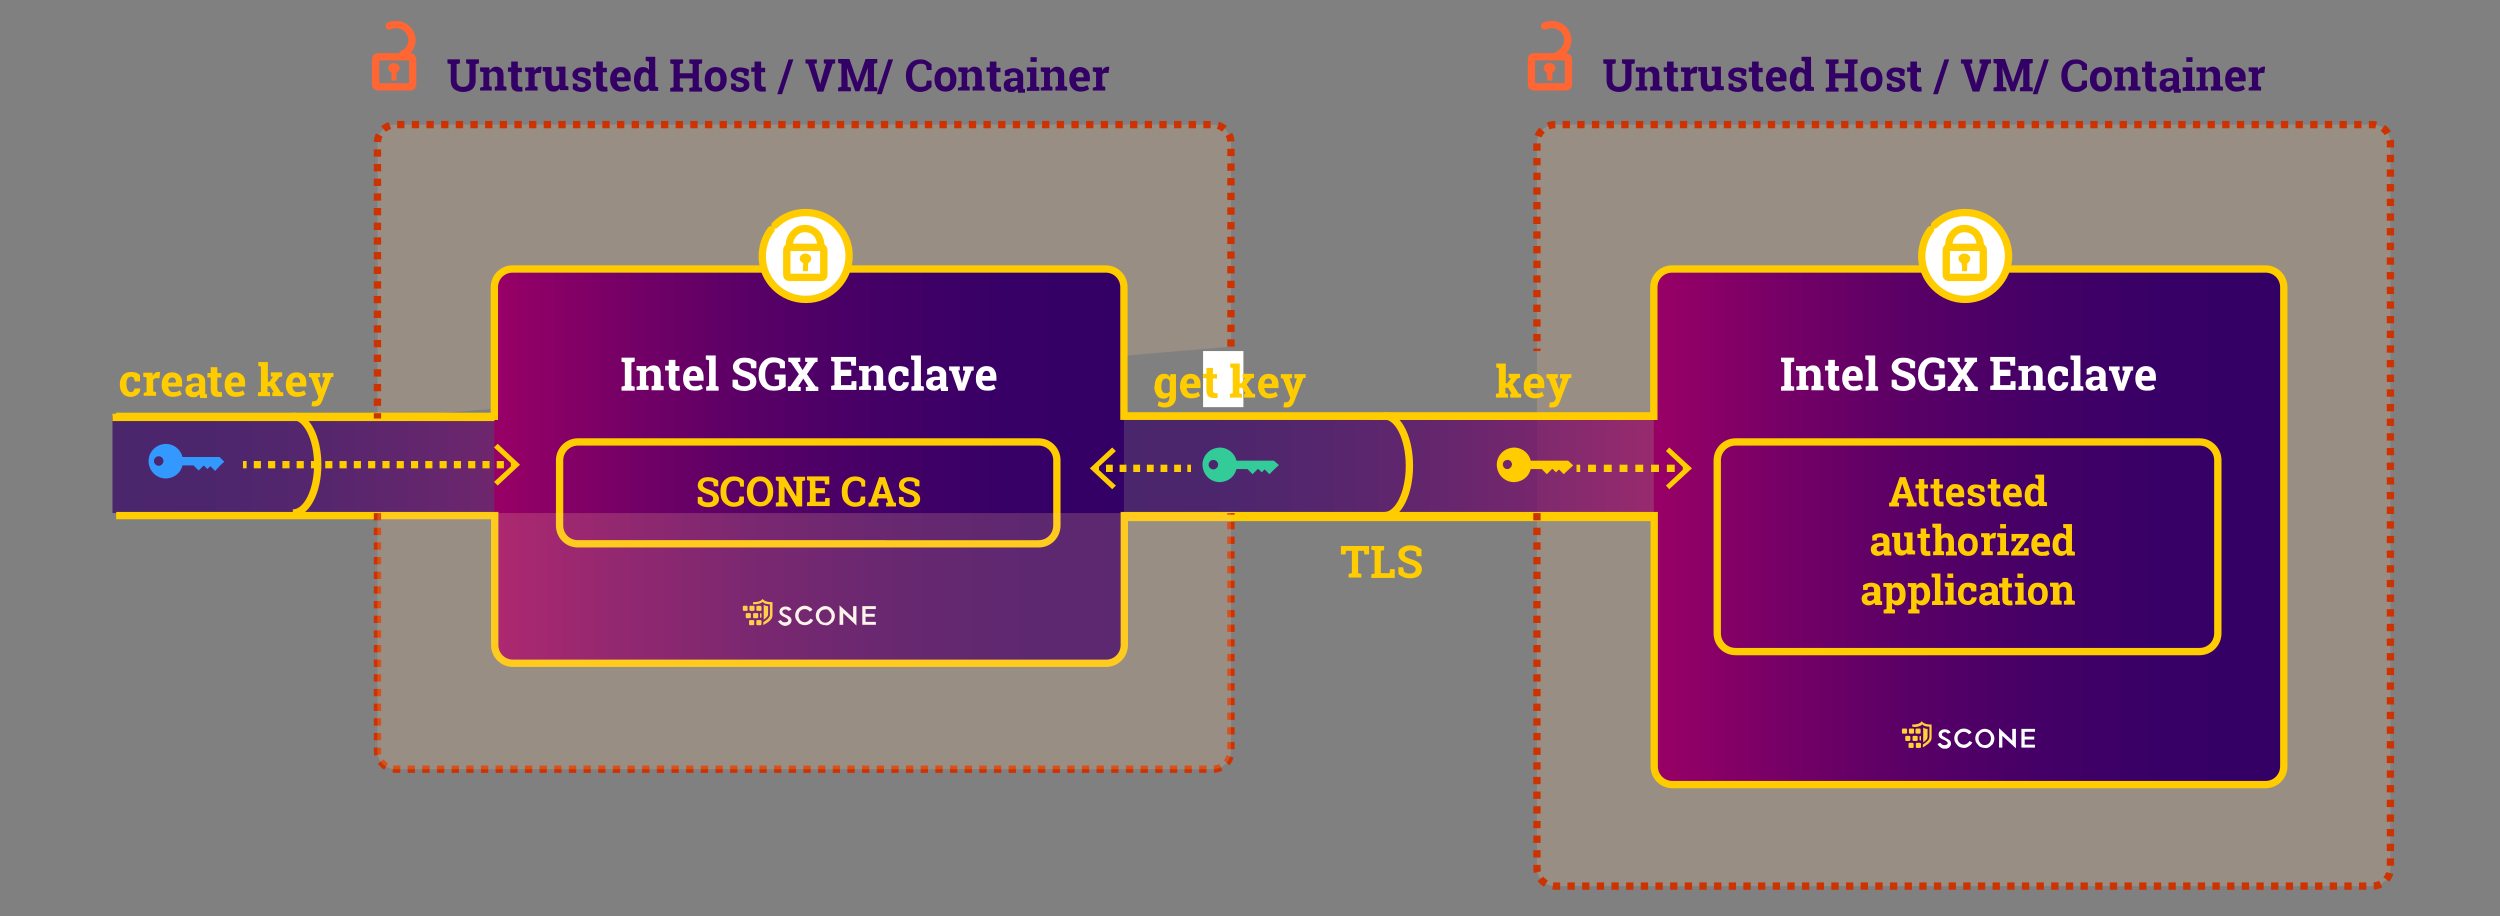 <?xml version="1.0" encoding="utf-8"?>
<!-- Generator: Adobe Illustrator 24.0.0, SVG Export Plug-In . SVG Version: 6.00 Build 0)  -->
<svg version="1.1" id="Ebene_1" xmlns="http://www.w3.org/2000/svg" xmlns:xlink="http://www.w3.org/1999/xlink" x="0px" y="0px"
	 viewBox="0 0 682.2 250" style="enable-background:new 0 0 682.2 250;" xml:space="preserve">
<rect x="0" y="0" width="682.2" height="250" fill="#808080" stroke="none"/>
<style type="text/css">
	.st0{opacity:0.2;fill:#FFCC99;enable-background:new    ;}
	.st1{opacity:0.7;fill:url(#SVGID_1_);enable-background:new    ;}
	.st2{opacity:0.7;fill:url(#SVGID_2_);enable-background:new    ;}
	.st3{fill:none;stroke:#FFCC00;stroke-width:2;stroke-miterlimit:10;}
	.st4{enable-background:new    ;}
	.st5{fill:#330066;}
	.st6{fill:none;stroke:#FF6633;stroke-width:2;stroke-linecap:round;stroke-linejoin:round;}
	.st7{fill:#FF6633;}
	.st8{fill:#FFCC00;}
	.st9{fill:url(#SVGID_3_);}
	.st10{fill:none;stroke:#FFCC00;stroke-width:2;stroke-linecap:round;stroke-linejoin:round;}
	.st11{clip-path:url(#SVGID_5_);}
	.st12{clip-path:url(#SVGID_7_);}
	.st13{fill:#FFD138;}
	.st14{fill:#FDFEFF;}
	.st15{fill:#FFFFFF;}
	.st16{fill:url(#SVGID_8_);}
	.st17{clip-path:url(#SVGID_10_);}
	.st18{clip-path:url(#SVGID_12_);}
	.st19{fill:none;stroke:#FFCC00;stroke-width:2;stroke-miterlimit:10;stroke-dasharray:2.15,2.15;}
	.st20{fill:none;stroke:#FFCC00;stroke-width:2;stroke-miterlimit:10;stroke-dasharray:1.86,1.86;}
	.st21{fill:none;stroke:#FFCC00;stroke-width:2;stroke-miterlimit:10;stroke-dasharray:1.95,1.95;}
	.st22{fill:none;stroke:#CC3300;stroke-width:2;stroke-miterlimit:10;stroke-dasharray:2,2;}
	.st23{fill:#FFFFFF;stroke:#FFCC00;stroke-width:2;stroke-linecap:round;stroke-linejoin:round;}
	.st24{fill:#3399FF;}
	.st25{fill:#33CC99;}
</style>
<g id="Ebene_5">
	<path class="st0" d="M419.4,140v96.8c0,2.8,2.2,5,5,5h222.9c2.8,0,5-2.2,5-5V39c0-2.8-2.2-5-5-5H424.4c-2.8,0-5,2.2-5,5v56.8"/>
</g>
<g id="Ebene_2_1_">
	<path class="st0" d="M335.9,94.6V39c0-2.8-2.2-5-5-5H108c-2.8,0-5,2.2-5,5v75.2"/>
	
		<linearGradient id="SVGID_1_" gradientUnits="userSpaceOnUse" x1="-2131.27" y1="1904.81" x2="-1983.69" y2="1904.81" gradientTransform="matrix(-1 0 0 1 -1679.01 -1778.07)">
		<stop  offset="0" style="stop-color:#990066"/>
		<stop  offset="0.19" style="stop-color:#780066"/>
		<stop  offset="0.4" style="stop-color:#5A0066"/>
		<stop  offset="0.61" style="stop-color:#440066"/>
		<stop  offset="0.81" style="stop-color:#370066"/>
		<stop  offset="1" style="stop-color:#330066"/>
	</linearGradient>
	<rect x="304.7" y="113.5" class="st1" width="147.6" height="26.5"/>
	
		<linearGradient id="SVGID_2_" gradientUnits="userSpaceOnUse" x1="-1858.75" y1="1904.81" x2="-1709.71" y2="1904.81" gradientTransform="matrix(-1 0 0 1 -1679.01 -1778.07)">
		<stop  offset="0" style="stop-color:#990066"/>
		<stop  offset="0.19" style="stop-color:#780066"/>
		<stop  offset="0.4" style="stop-color:#5A0066"/>
		<stop  offset="0.61" style="stop-color:#440066"/>
		<stop  offset="0.81" style="stop-color:#370066"/>
		<stop  offset="1" style="stop-color:#330066"/>
	</linearGradient>
	<rect x="30.7" y="113.5" class="st2" width="149" height="26.5"/>
	<polyline class="st3" points="451.3,113.5 302.9,113.5 302.9,141.2 451.3,141.2 	"/>
	<g class="st4">
		<path class="st5" d="M125.5,16.2v1.1l-0.9,0.2V22c0,0.6,0.2,1,0.5,1.3c0.3,0.3,0.7,0.4,1.2,0.4c0.5,0,1-0.1,1.3-0.4
			c0.3-0.3,0.5-0.7,0.5-1.3v-4.5l-0.9-0.2v-1.1h3.5v1.1l-0.9,0.2V22c0,1-0.3,1.7-0.9,2.3c-0.6,0.5-1.5,0.8-2.5,0.8
			c-1,0-1.8-0.3-2.5-0.8c-0.6-0.5-0.9-1.3-0.9-2.3v-4.5l-0.9-0.2v-1.1h0.9h1.7H125.5z"/>
		<path class="st5" d="M131.1,23.9l0.8-0.2v-4l-0.9-0.2v-1.1h2.5l0.1,0.9c0.2-0.3,0.5-0.6,0.8-0.8s0.7-0.3,1-0.3
			c0.6,0,1.1,0.2,1.5,0.6s0.5,1.1,0.5,1.9v2.8l0.8,0.2v1H135v-1l0.7-0.2v-2.8c0-0.4-0.1-0.7-0.3-0.9c-0.2-0.2-0.4-0.3-0.8-0.3
			c-0.2,0-0.4,0-0.6,0.1s-0.3,0.2-0.5,0.4v3.5l0.7,0.2v1h-3.2V23.9z"/>
		<path class="st5" d="M141.3,16.9v1.6h1.1v1.2h-1.1V23c0,0.3,0.1,0.4,0.2,0.5c0.1,0.1,0.2,0.2,0.4,0.2c0.1,0,0.2,0,0.3,0
			c0.1,0,0.2,0,0.3-0.1l0.1,1.3c-0.2,0.1-0.4,0.1-0.6,0.1c-0.2,0-0.4,0-0.6,0c-0.6,0-1-0.2-1.4-0.5c-0.3-0.3-0.5-0.9-0.5-1.6v-3.3
			h-0.9v-1.2h0.9v-1.6H141.3z"/>
		<path class="st5" d="M143.4,23.9l0.8-0.2v-4l-0.9-0.2v-1.1h2.5l0.1,0.9c0.1-0.3,0.3-0.6,0.6-0.8s0.5-0.3,0.8-0.3
			c0.1,0,0.2,0,0.3,0c0.1,0,0.2,0,0.2,0.1l-0.2,1.6l-0.7,0c-0.3,0-0.5,0-0.6,0.1c-0.2,0.1-0.3,0.2-0.4,0.4v3.1l0.8,0.2v1h-3.4V23.9z
			"/>
		<path class="st5" d="M152.8,24.1c-0.2,0.3-0.5,0.5-0.8,0.7c-0.3,0.2-0.6,0.2-1,0.2c-0.7,0-1.2-0.2-1.6-0.7s-0.6-1.1-0.6-2v-2.7
			l-0.7-0.2v-1.1h0.7h1.7v3.9c0,0.5,0.1,0.8,0.2,1c0.2,0.2,0.4,0.3,0.7,0.3c0.3,0,0.5,0,0.7-0.1c0.2-0.1,0.4-0.2,0.5-0.4v-3.5
			l-0.8-0.2v-1.1h0.8h1.7v5.2l0.8,0.2v1h-2.3L152.8,24.1z"/>
		<path class="st5" d="M161,20.7h-1.1l-0.2-0.8c-0.1-0.1-0.3-0.2-0.4-0.2c-0.2-0.1-0.4-0.1-0.6-0.1c-0.3,0-0.5,0.1-0.7,0.2
			c-0.2,0.1-0.3,0.3-0.3,0.5c0,0.2,0.1,0.4,0.3,0.5c0.2,0.1,0.5,0.2,1,0.3c0.8,0.2,1.4,0.4,1.7,0.7c0.4,0.3,0.6,0.7,0.6,1.3
			c0,0.6-0.2,1.1-0.7,1.4c-0.5,0.4-1.1,0.6-1.9,0.6c-0.5,0-0.9-0.1-1.3-0.2c-0.4-0.1-0.8-0.4-1.1-0.6l0-1.5h1.2l0.2,0.8
			c0.1,0.1,0.2,0.2,0.4,0.2c0.2,0,0.4,0.1,0.6,0.1c0.3,0,0.6-0.1,0.8-0.2c0.2-0.1,0.3-0.3,0.3-0.5c0-0.2-0.1-0.4-0.3-0.5
			s-0.5-0.3-1-0.4c-0.7-0.2-1.3-0.4-1.7-0.7c-0.4-0.3-0.6-0.7-0.6-1.2c0-0.5,0.2-1,0.7-1.4c0.4-0.4,1.1-0.6,1.9-0.6
			c0.5,0,1,0.1,1.4,0.2c0.4,0.1,0.8,0.3,1,0.5L161,20.7z"/>
		<path class="st5" d="M164.5,16.9v1.6h1.1v1.2h-1.1V23c0,0.3,0.1,0.4,0.2,0.5c0.1,0.1,0.2,0.2,0.4,0.2c0.1,0,0.2,0,0.3,0
			c0.1,0,0.2,0,0.3-0.1l0.1,1.3c-0.2,0.1-0.4,0.1-0.6,0.1c-0.2,0-0.4,0-0.6,0c-0.6,0-1-0.2-1.4-0.5c-0.3-0.3-0.5-0.9-0.5-1.6v-3.3
			h-0.9v-1.2h0.9v-1.6H164.5z"/>
		<path class="st5" d="M169.5,25c-0.9,0-1.6-0.3-2.2-0.9c-0.5-0.6-0.8-1.4-0.8-2.3v-0.2c0-1,0.3-1.8,0.8-2.4
			c0.5-0.6,1.2-0.9,2.1-0.9c0.9,0,1.5,0.3,2,0.8c0.5,0.5,0.7,1.2,0.7,2.1v1h-3.8l0,0c0,0.4,0.2,0.8,0.4,1.1s0.6,0.4,1,0.4
			c0.4,0,0.7,0,0.9-0.1c0.3-0.1,0.5-0.2,0.8-0.4l0.5,1.1c-0.3,0.2-0.6,0.4-1,0.5S170,25,169.5,25z M169.4,19.7
			c-0.3,0-0.6,0.1-0.8,0.4c-0.2,0.2-0.3,0.6-0.3,1l0,0h2.1v-0.2c0-0.4-0.1-0.7-0.3-0.9C170,19.8,169.7,19.7,169.4,19.7z"/>
		<path class="st5" d="M177,24.1c-0.2,0.3-0.4,0.5-0.7,0.7c-0.3,0.2-0.6,0.2-0.9,0.2c-0.8,0-1.4-0.3-1.8-0.9
			c-0.4-0.6-0.6-1.4-0.6-2.3v-0.1c0-1,0.2-1.8,0.7-2.5s1-0.9,1.8-0.9c0.3,0,0.6,0.1,0.9,0.2c0.3,0.1,0.5,0.3,0.7,0.6v-2.3l-0.9-0.2
			v-1.1h0.9h1.7v8.1l0.8,0.2v1h-2.3L177,24.1z M174.6,21.9c0,0.6,0.1,1,0.3,1.3c0.2,0.3,0.5,0.5,0.9,0.5c0.3,0,0.5-0.1,0.7-0.2
			s0.3-0.3,0.5-0.4v-2.7c-0.1-0.2-0.3-0.4-0.4-0.5c-0.2-0.1-0.4-0.2-0.6-0.2c-0.4,0-0.7,0.2-0.9,0.6s-0.3,0.9-0.3,1.5V21.9z"/>
		<path class="st5" d="M182.9,17.3v-1.1h3.5v1.1l-0.9,0.2v2.5h3.5v-2.5l-0.9-0.2v-1.1h0.9h1.7h0.9v1.1l-0.9,0.2v6.3l0.9,0.2v1h-3.5
			v-1l0.9-0.2v-2.4h-3.5v2.4l0.9,0.2v1h-3.5v-1l0.9-0.2v-6.3L182.9,17.3z"/>
		<path class="st5" d="M192.3,21.6c0-1,0.3-1.8,0.8-2.4c0.5-0.6,1.3-0.9,2.2-0.9c0.9,0,1.7,0.3,2.2,0.9c0.5,0.6,0.8,1.4,0.8,2.4v0.1
			c0,1-0.3,1.8-0.8,2.4c-0.5,0.6-1.3,0.9-2.2,0.9c-0.9,0-1.7-0.3-2.2-0.9c-0.5-0.6-0.8-1.4-0.8-2.4V21.6z M194,21.7
			c0,0.6,0.1,1.1,0.3,1.4s0.5,0.5,1,0.5c0.4,0,0.8-0.2,1-0.5s0.3-0.8,0.3-1.4v-0.1c0-0.6-0.1-1-0.3-1.4c-0.2-0.4-0.5-0.5-1-0.5
			c-0.4,0-0.8,0.2-1,0.5c-0.2,0.4-0.3,0.8-0.3,1.4V21.7z"/>
		<path class="st5" d="M204.2,20.7h-1.1l-0.2-0.8c-0.1-0.1-0.3-0.2-0.4-0.2c-0.2-0.1-0.4-0.1-0.6-0.1c-0.3,0-0.5,0.1-0.7,0.2
			c-0.2,0.1-0.3,0.3-0.3,0.5c0,0.2,0.1,0.4,0.3,0.5c0.2,0.1,0.5,0.2,1,0.3c0.8,0.2,1.4,0.4,1.7,0.7c0.4,0.3,0.6,0.7,0.6,1.3
			c0,0.6-0.2,1.1-0.7,1.4c-0.5,0.4-1.1,0.6-1.9,0.6c-0.5,0-0.9-0.1-1.3-0.2c-0.4-0.1-0.8-0.4-1.1-0.6l0-1.5h1.2l0.2,0.8
			c0.1,0.1,0.2,0.2,0.4,0.2c0.2,0,0.4,0.1,0.6,0.1c0.3,0,0.6-0.1,0.8-0.2c0.2-0.1,0.3-0.3,0.3-0.5c0-0.2-0.1-0.4-0.3-0.5
			s-0.5-0.3-1-0.4c-0.7-0.2-1.3-0.4-1.7-0.7c-0.4-0.3-0.6-0.7-0.6-1.2c0-0.5,0.2-1,0.7-1.4c0.4-0.4,1.1-0.6,1.9-0.6
			c0.5,0,1,0.1,1.4,0.2c0.4,0.1,0.8,0.3,1,0.5L204.2,20.7z"/>
		<path class="st5" d="M207.7,16.9v1.6h1.1v1.2h-1.1V23c0,0.3,0.1,0.4,0.2,0.5c0.1,0.1,0.2,0.2,0.4,0.2c0.1,0,0.2,0,0.3,0
			c0.1,0,0.2,0,0.3-0.1l0.1,1.3c-0.2,0.1-0.4,0.1-0.6,0.1c-0.2,0-0.4,0-0.6,0c-0.6,0-1-0.2-1.4-0.5c-0.3-0.3-0.5-0.9-0.5-1.6v-3.3
			h-0.9v-1.2h0.9v-1.6H207.7z"/>
		<path class="st5" d="M213.4,25.7h-1.3l3.1-9.5h1.3L213.4,25.7z"/>
		<path class="st5" d="M222.9,17.3l-0.7,0.1l1.5,5.2l0.1,0.5h0l0.1-0.5l1.5-5.2l-0.6-0.1v-1.1h3.1v1.1l-0.7,0.1l-2.5,7.6H223
			l-2.5-7.6l-0.7-0.1v-1.1h3.1V17.3z"/>
		<path class="st5" d="M236.8,18.5L236.8,18.5l-2.3,6.4h-1.1l-2.3-6.4l0,0l0.2,3.8v1.4l0.9,0.2v1h-3.5v-1l0.9-0.2v-6.3l-0.9-0.2
			v-1.1h0.9h2.2l2.2,6.4h0l2.2-6.4h3.2v1.1l-0.9,0.2v6.3l0.9,0.2v1h-3.5v-1l0.9-0.2v-1.4L236.8,18.5z"/>
		<path class="st5" d="M240.6,25.7h-1.3l3.1-9.5h1.3L240.6,25.7z"/>
		<path class="st5" d="M254.2,19.1h-1.3l-0.2-1.2c-0.2-0.2-0.4-0.3-0.6-0.4c-0.3-0.1-0.6-0.1-0.9-0.1c-0.7,0-1.3,0.3-1.7,0.8
			c-0.4,0.5-0.6,1.3-0.6,2.2v0.3c0,0.9,0.2,1.6,0.6,2.2c0.4,0.6,1,0.8,1.7,0.8c0.3,0,0.6,0,0.9-0.1c0.3-0.1,0.5-0.2,0.6-0.4l0.2-1.2
			h1.3v1.7c-0.3,0.4-0.8,0.7-1.3,1c-0.5,0.2-1.1,0.4-1.8,0.4c-1.1,0-2.1-0.4-2.8-1.2c-0.7-0.8-1.1-1.8-1.1-3.1v-0.3
			c0-1.3,0.4-2.3,1.1-3.1c0.7-0.8,1.7-1.2,2.8-1.2c0.7,0,1.3,0.1,1.8,0.4s1,0.6,1.3,1V19.1z"/>
		<path class="st5" d="M255,21.6c0-1,0.3-1.8,0.8-2.4c0.5-0.6,1.3-0.9,2.2-0.9c0.9,0,1.7,0.3,2.2,0.9c0.5,0.6,0.8,1.4,0.8,2.4v0.1
			c0,1-0.3,1.8-0.8,2.4c-0.5,0.6-1.3,0.9-2.2,0.9c-0.9,0-1.7-0.3-2.2-0.9c-0.5-0.6-0.8-1.4-0.8-2.4V21.6z M256.7,21.7
			c0,0.6,0.1,1.1,0.3,1.4s0.5,0.5,1,0.5c0.4,0,0.8-0.2,1-0.5s0.3-0.8,0.3-1.4v-0.1c0-0.6-0.1-1-0.3-1.4c-0.2-0.4-0.5-0.5-1-0.5
			c-0.4,0-0.8,0.2-1,0.5c-0.2,0.4-0.3,0.8-0.3,1.4V21.7z"/>
		<path class="st5" d="M261.6,23.9l0.8-0.2v-4l-0.9-0.2v-1.1h2.5l0.1,0.9c0.2-0.3,0.5-0.6,0.8-0.8s0.7-0.3,1-0.3
			c0.6,0,1.1,0.2,1.5,0.6s0.5,1.1,0.5,1.9v2.8l0.8,0.2v1h-3.3v-1l0.7-0.2v-2.8c0-0.4-0.1-0.7-0.3-0.9c-0.2-0.2-0.4-0.3-0.8-0.3
			c-0.2,0-0.4,0-0.6,0.1s-0.3,0.2-0.5,0.4v3.5l0.7,0.2v1h-3.2V23.9z"/>
		<path class="st5" d="M271.9,16.9v1.6h1.1v1.2h-1.1V23c0,0.3,0.1,0.4,0.2,0.5c0.1,0.1,0.2,0.2,0.4,0.2c0.1,0,0.2,0,0.3,0
			c0.1,0,0.2,0,0.3-0.1l0.1,1.3c-0.2,0.1-0.4,0.1-0.6,0.1c-0.2,0-0.4,0-0.6,0c-0.6,0-1-0.2-1.4-0.5c-0.3-0.3-0.5-0.9-0.5-1.6v-3.3
			h-0.9v-1.2h0.9v-1.6H271.9z"/>
		<path class="st5" d="M277.8,24.9c0-0.1-0.1-0.2-0.1-0.3s-0.1-0.2-0.1-0.3c-0.2,0.2-0.5,0.4-0.7,0.6s-0.6,0.2-1,0.2
			c-0.6,0-1.1-0.2-1.5-0.5c-0.4-0.3-0.5-0.8-0.5-1.4c0-0.6,0.2-1.1,0.7-1.4c0.5-0.3,1.2-0.5,2.1-0.5h0.9v-0.6c0-0.3-0.1-0.6-0.3-0.7
			c-0.2-0.2-0.4-0.3-0.8-0.3c-0.2,0-0.4,0-0.5,0.1s-0.3,0.1-0.4,0.2l-0.1,0.7h-1.3l0-1.4c0.3-0.2,0.7-0.4,1.1-0.5
			c0.4-0.1,0.8-0.2,1.3-0.2c0.8,0,1.4,0.2,1.9,0.6c0.5,0.4,0.7,1,0.7,1.7v2.7c0,0.1,0,0.2,0,0.3c0,0.1,0,0.2,0,0.3l0.5,0.1v1H277.8z
			 M276.4,23.7c0.3,0,0.5-0.1,0.7-0.2s0.4-0.3,0.5-0.4v-1h-0.9c-0.4,0-0.6,0.1-0.8,0.3s-0.3,0.4-0.3,0.6c0,0.2,0.1,0.4,0.2,0.5
			C275.9,23.7,276.1,23.7,276.4,23.7z"/>
		<path class="st5" d="M280.3,23.9l0.8-0.2v-4l-0.9-0.2v-1.1h2.6v5.2l0.8,0.2v1h-3.4V23.9z M282.9,16.9h-1.7v-1.3h1.7V16.9z"/>
	</g>
	<g class="st4">
		<path class="st5" d="M284.1,23.9l0.8-0.2v-4l-0.9-0.2v-1.1h2.5l0.1,0.9c0.2-0.3,0.5-0.6,0.8-0.8s0.7-0.3,1-0.3
			c0.6,0,1.1,0.2,1.5,0.6s0.5,1.1,0.5,1.9v2.8l0.8,0.2v1H288v-1l0.7-0.2v-2.8c0-0.4-0.1-0.7-0.3-0.9c-0.2-0.2-0.4-0.3-0.8-0.3
			c-0.2,0-0.4,0-0.6,0.1s-0.3,0.2-0.5,0.4v3.5l0.7,0.2v1h-3.2V23.9z"/>
	</g>
	<g class="st4">
		<path class="st5" d="M294.8,25c-0.9,0-1.6-0.3-2.2-0.9c-0.5-0.6-0.8-1.4-0.8-2.3v-0.2c0-1,0.3-1.8,0.8-2.4
			c0.5-0.6,1.2-0.9,2.1-0.9c0.9,0,1.5,0.3,2,0.8c0.5,0.5,0.7,1.2,0.7,2.1v1h-3.8l0,0c0,0.4,0.2,0.8,0.4,1.1s0.6,0.4,1,0.4
			c0.4,0,0.7,0,0.9-0.1c0.3-0.1,0.5-0.2,0.8-0.4l0.5,1.1c-0.3,0.2-0.6,0.4-1,0.5S295.3,25,294.8,25z M294.7,19.7
			c-0.3,0-0.6,0.1-0.8,0.4c-0.2,0.2-0.3,0.6-0.3,1l0,0h2.1v-0.2c0-0.4-0.1-0.7-0.3-0.9C295.3,19.8,295,19.7,294.7,19.7z"/>
		<path class="st5" d="M298.3,23.9l0.8-0.2v-4l-0.9-0.2v-1.1h2.5l0.1,0.9c0.1-0.3,0.3-0.6,0.6-0.8s0.5-0.3,0.8-0.3
			c0.1,0,0.2,0,0.3,0c0.1,0,0.2,0,0.2,0.1l-0.2,1.6l-0.7,0c-0.3,0-0.5,0-0.6,0.1c-0.2,0.1-0.3,0.2-0.4,0.4v3.1l0.8,0.2v1h-3.4V23.9z
			"/>
	</g>
	<path class="st6" d="M107.5,23.7h-4.2c-0.6,0-0.8-0.2-0.8-0.8v-6.6c0-0.6,0.2-0.8,0.8-0.8h8.5c0.5,0,0.8,0.2,0.8,0.8v6.6
		c0,0.6-0.2,0.8-0.8,0.8C110.3,23.7,108.9,23.7,107.5,23.7z"/>
	<path class="st6" d="M106.2,7.1c1.6-0.7,3.5-0.5,4.8,0.7c1.8,1.6,1.9,4.4,0.2,6.1c-0.1,0.2-0.3,0.3-0.5,0.4c-0.3,0.3-0.7,0.4-1,0.7
		"/>
	<path class="st7" d="M106.8,20.9L106.8,20.9v0.9c0,0.2,0.1,0.2,0.3,0.2h0.8c0.2,0,0.3-0.1,0.3-0.3v-1.6c0-0.2,0.1-0.3,0.2-0.4
		c0.5-0.3,0.8-0.9,0.6-1.5c-0.2-0.6-0.8-1-1.4-1c-0.7-0.1-1.3,0.3-1.6,0.9c-0.2,0.6,0,1.2,0.6,1.5c0.2,0.1,0.3,0.3,0.3,0.5
		C106.8,20.4,106.8,20.6,106.8,20.9z"/>
	<path class="st3" d="M377.8,113.5c3.8,0,6.8,6.1,6.8,13.6c0,7.5-3,13.6-6.8,13.6"/>
	<line class="st3" x1="135.9" y1="113.9" x2="30.7" y2="113.9"/>
	<path class="st3" d="M79.9,113.6c3.8,0,6.8,5.9,6.8,13.2c0,7.3-3,13.2-6.8,13.2"/>
	<g class="st4">
		<path class="st8" d="M35.7,107c0.3,0,0.6-0.1,0.7-0.3s0.3-0.4,0.3-0.7h1.6l0,0c0,0.7-0.2,1.2-0.7,1.6c-0.5,0.4-1.1,0.7-1.9,0.7
			c-1,0-1.7-0.3-2.2-0.9s-0.8-1.4-0.8-2.4v-0.2c0-1,0.3-1.7,0.8-2.4c0.5-0.6,1.3-0.9,2.3-0.9c0.5,0,1,0.1,1.4,0.2
			c0.4,0.2,0.8,0.4,1,0.7l0,1.7h-1.4l-0.3-1c-0.1-0.1-0.2-0.1-0.3-0.2s-0.3-0.1-0.4-0.1c-0.5,0-0.8,0.2-1,0.5
			c-0.2,0.4-0.3,0.8-0.3,1.4v0.2c0,0.6,0.1,1,0.3,1.4S35.2,107,35.7,107z"/>
	</g>
	<g class="st4">
		<path class="st8" d="M39.2,107.2L40,107v-4l-0.9-0.2v-1.1h2.5l0.1,0.9c0.1-0.3,0.3-0.6,0.6-0.8c0.2-0.2,0.5-0.3,0.8-0.3
			c0.1,0,0.2,0,0.3,0c0.1,0,0.2,0,0.3,0.1l-0.2,1.6l-0.7,0c-0.3,0-0.5,0-0.6,0.1c-0.2,0.1-0.3,0.2-0.4,0.4v3.1l0.8,0.2v1h-3.4V107.2
			z"/>
	</g>
	<g class="st4">
		<path class="st8" d="M47.1,108.3c-0.9,0-1.7-0.3-2.2-0.9s-0.8-1.4-0.8-2.3v-0.2c0-1,0.3-1.8,0.8-2.4c0.5-0.6,1.2-0.9,2.1-0.9
			c0.9,0,1.5,0.3,2,0.8s0.7,1.2,0.7,2.1v1h-3.8l0,0c0,0.4,0.2,0.8,0.4,1.1s0.6,0.4,1,0.4c0.4,0,0.7,0,1-0.1c0.3-0.1,0.5-0.2,0.8-0.4
			l0.5,1.1c-0.3,0.2-0.6,0.4-1,0.5S47.7,108.3,47.1,108.3z M47,103c-0.3,0-0.6,0.1-0.8,0.4c-0.2,0.2-0.3,0.6-0.3,1l0,0H48v-0.2
			c0-0.4-0.1-0.7-0.3-0.9C47.6,103.1,47.3,103,47,103z"/>
	</g>
	<g class="st4">
		<path class="st8" d="M54.6,108.2c0-0.1-0.1-0.2-0.1-0.3s-0.1-0.2-0.1-0.3c-0.2,0.2-0.5,0.4-0.7,0.6s-0.6,0.2-1,0.2
			c-0.6,0-1.1-0.2-1.5-0.5c-0.4-0.3-0.6-0.8-0.6-1.4c0-0.6,0.2-1.1,0.7-1.4c0.5-0.3,1.2-0.5,2.1-0.5h0.9v-0.6c0-0.3-0.1-0.6-0.3-0.7
			c-0.2-0.2-0.4-0.3-0.8-0.3c-0.2,0-0.4,0-0.5,0.1c-0.2,0-0.3,0.1-0.4,0.2l-0.1,0.7H51l0-1.4c0.3-0.2,0.7-0.4,1.1-0.5
			c0.4-0.1,0.9-0.2,1.3-0.2c0.8,0,1.4,0.2,1.9,0.6c0.5,0.4,0.7,1,0.7,1.7v2.7c0,0.1,0,0.2,0,0.3c0,0.1,0,0.2,0,0.3l0.5,0.1v1H54.6z
			 M53.1,107c0.3,0,0.5-0.1,0.7-0.2s0.4-0.3,0.5-0.4v-1h-0.9c-0.4,0-0.6,0.1-0.8,0.3s-0.3,0.4-0.3,0.6c0,0.2,0.1,0.4,0.2,0.5
			C52.7,107,52.9,107,53.1,107z"/>
	</g>
	<g class="st4">
		<path class="st8" d="M59.3,100.2v1.6h1.1v1.2h-1.1v3.3c0,0.3,0.1,0.4,0.2,0.5s0.2,0.2,0.4,0.2c0.1,0,0.2,0,0.3,0
			c0.1,0,0.2,0,0.3-0.1l0.1,1.3c-0.2,0.1-0.4,0.1-0.6,0.1c-0.2,0-0.4,0-0.6,0c-0.6,0-1.1-0.2-1.4-0.5c-0.3-0.3-0.5-0.9-0.5-1.6V103
			h-0.9v-1.2h0.9v-1.6H59.3z"/>
		<path class="st8" d="M64.3,108.3c-0.9,0-1.7-0.3-2.2-0.9s-0.8-1.4-0.8-2.3v-0.2c0-1,0.3-1.8,0.8-2.4c0.5-0.6,1.2-0.9,2.1-0.9
			c0.9,0,1.5,0.3,2,0.8s0.7,1.2,0.7,2.1v1h-3.8l0,0c0,0.4,0.2,0.8,0.4,1.1s0.6,0.4,1,0.4c0.4,0,0.7,0,1-0.1c0.3-0.1,0.5-0.2,0.8-0.4
			l0.5,1.1c-0.3,0.2-0.6,0.4-1,0.5S64.8,108.3,64.3,108.3z M64.2,103c-0.3,0-0.6,0.1-0.8,0.4c-0.2,0.2-0.3,0.6-0.3,1l0,0h2.1v-0.2
			c0-0.4-0.1-0.7-0.3-0.9C64.8,103.1,64.5,103,64.2,103z"/>
	</g>
	<g class="st4">
		<path class="st8" d="M70.5,99.9v-1.1h2.6v5.4h0.4l1-1.4l-0.6-0.1v-1.1h3.1v1.1l-0.8,0.2l-1.2,1.6l1.6,2.5l0.7,0.1v1h-3v-1l0.4-0.1
			l-1-1.6h-0.7v1.5l0.7,0.2v1h-3.3v-1l0.8-0.2v-6.9L70.5,99.9z"/>
	</g>
	<g class="st4">
		<path class="st8" d="M81,108.3c-0.9,0-1.7-0.3-2.2-0.9s-0.8-1.4-0.8-2.3v-0.2c0-1,0.3-1.8,0.8-2.4c0.5-0.6,1.2-0.9,2.1-0.9
			c0.9,0,1.5,0.3,2,0.8s0.7,1.2,0.7,2.1v1h-3.8l0,0c0,0.4,0.2,0.8,0.4,1.1s0.6,0.4,1,0.4c0.4,0,0.7,0,1-0.1c0.3-0.1,0.5-0.2,0.8-0.4
			l0.5,1.1c-0.3,0.2-0.6,0.4-1,0.5S81.5,108.3,81,108.3z M80.9,103c-0.3,0-0.6,0.1-0.8,0.4c-0.2,0.2-0.3,0.6-0.3,1l0,0h2.1v-0.2
			c0-0.4-0.1-0.7-0.3-0.9C81.5,103.1,81.2,103,80.9,103z"/>
	</g>
	<g class="st4">
		<path class="st8" d="M91,102.8l-0.6,0.1l-2.4,6.3c-0.2,0.5-0.4,0.9-0.7,1.2c-0.3,0.3-0.8,0.5-1.4,0.5c-0.1,0-0.3,0-0.4,0
			s-0.3-0.1-0.5-0.1l0.2-1.3c0.1,0,0.1,0,0.2,0c0.1,0,0.1,0,0.2,0c0.3,0,0.5-0.1,0.7-0.2s0.3-0.3,0.4-0.5l0.2-0.5l-2-5.3l-0.6-0.1
			v-1.1h3.1v1.1l-0.7,0.1l0.9,2.6l0.1,0.5l0,0l1-3.1l-0.7-0.1v-1.1H91V102.8z"/>
	</g>
	
		<linearGradient id="SVGID_3_" gradientUnits="userSpaceOnUse" x1="134.94" y1="124.83" x2="306.73" y2="124.83" gradientTransform="matrix(1 0 0 -1 0 252)">
		<stop  offset="0" style="stop-color:#990066"/>
		<stop  offset="0.19" style="stop-color:#780066"/>
		<stop  offset="0.4" style="stop-color:#5A0066"/>
		<stop  offset="0.61" style="stop-color:#440066"/>
		<stop  offset="0.81" style="stop-color:#370066"/>
		<stop  offset="1" style="stop-color:#330066"/>
	</linearGradient>
	<path class="st9" d="M139.9,73.4h161.8c2.8,0,5,2.2,5,5v97.6c0,2.8-2.2,5-5,5H139.9c-2.8,0-5-2.2-5-5V78.4
		C134.9,75.6,137.2,73.4,139.9,73.4z"/>
	<path class="st10" d="M157.7,120.6h125.7c2.8,0,5,2.2,5,5v17.8c0,2.8-2.2,5-5,5H157.7c-2.8,0-5-2.2-5-5v-17.8
		C152.7,122.9,154.9,120.6,157.7,120.6z"/>
	<g class="st4">
		<path class="st8" d="M196,132.7h-1.2l-0.2-1.1c-0.1-0.1-0.3-0.2-0.6-0.2c-0.3-0.1-0.5-0.1-0.8-0.1c-0.4,0-0.8,0.1-1,0.3
			c-0.2,0.2-0.4,0.4-0.4,0.7c0,0.3,0.1,0.5,0.4,0.7c0.2,0.2,0.7,0.4,1.3,0.6c0.9,0.2,1.5,0.6,2,1c0.4,0.4,0.7,0.9,0.7,1.6
			c0,0.7-0.3,1.2-0.8,1.6c-0.5,0.4-1.2,0.6-2.1,0.6c-0.6,0-1.2-0.1-1.7-0.3c-0.5-0.2-0.9-0.5-1.2-0.8v-1.7h1.2l0.2,1.1
			c0.2,0.1,0.4,0.2,0.6,0.3s0.6,0.1,0.9,0.1c0.4,0,0.8-0.1,1-0.3c0.2-0.2,0.3-0.4,0.3-0.7c0-0.3-0.1-0.6-0.3-0.7
			c-0.2-0.2-0.6-0.4-1.1-0.5c-0.9-0.3-1.6-0.6-2.1-1s-0.7-0.9-0.7-1.5c0-0.6,0.3-1.2,0.8-1.6c0.5-0.4,1.2-0.6,2-0.6
			c0.6,0,1.2,0.1,1.6,0.3c0.5,0.2,0.9,0.4,1.2,0.7V132.7z"/>
		<path class="st8" d="M203.2,132.8H202l-0.2-1.1c-0.2-0.2-0.3-0.3-0.6-0.4c-0.2-0.1-0.5-0.1-0.8-0.1c-0.7,0-1.2,0.3-1.6,0.8
			s-0.6,1.2-0.6,2v0.3c0,0.8,0.2,1.5,0.5,2c0.4,0.5,0.9,0.8,1.5,0.8c0.3,0,0.6,0,0.8-0.1c0.3-0.1,0.5-0.2,0.6-0.4l0.2-1.1h1.2v1.6
			c-0.3,0.4-0.7,0.7-1.2,0.9c-0.5,0.2-1,0.3-1.6,0.3c-1,0-1.9-0.4-2.6-1.1s-1-1.7-1-2.9V134c0-1.2,0.3-2.1,1-2.9
			c0.7-0.7,1.5-1.1,2.6-1.1c0.6,0,1.2,0.1,1.6,0.3c0.5,0.2,0.9,0.5,1.2,0.9V132.8z"/>
		<path class="st8" d="M211,134.2c0,1.2-0.3,2.1-1,2.9c-0.7,0.8-1.5,1.1-2.6,1.1c-1.1,0-1.9-0.4-2.6-1.1c-0.7-0.8-1-1.7-1-2.9v-0.1
			c0-1.2,0.3-2.1,1-2.9c0.6-0.8,1.5-1.2,2.6-1.2c1.1,0,1.9,0.4,2.6,1.2c0.7,0.8,1,1.7,1,2.9V134.2z M209.5,134.1
			c0-0.8-0.2-1.5-0.5-2c-0.3-0.5-0.8-0.8-1.5-0.8s-1.2,0.3-1.5,0.8s-0.5,1.2-0.5,2v0.1c0,0.8,0.2,1.5,0.5,2s0.8,0.8,1.5,0.8
			c0.7,0,1.2-0.3,1.5-0.8c0.3-0.5,0.5-1.2,0.5-2V134.1z"/>
		<path class="st8" d="M219.7,130.1v1l-0.8,0.2v6.9h-1.6l-3.2-5.4l0,0v4.2l0.8,0.2v1h-3.2v-1l0.8-0.2v-5.7l-0.8-0.2v-1h0.8h1.6
			l3.2,5.4l0,0v-4.2l-0.8-0.2v-1h2.4H219.7z"/>
		<path class="st8" d="M225.2,134.6h-2.6v2.3h2.5l0.1-1h1.2v2.2h-6.2v-1l0.8-0.2v-5.7l-0.8-0.2v-1h0.8h5.3v2.2h-1.2l-0.1-1h-2.5v2
			h2.6V134.6z"/>
		<path class="st8" d="M236.3,132.8h-1.2l-0.2-1.1c-0.2-0.2-0.3-0.3-0.6-0.4c-0.2-0.1-0.5-0.1-0.8-0.1c-0.7,0-1.2,0.3-1.6,0.8
			s-0.6,1.2-0.6,2v0.3c0,0.8,0.2,1.5,0.5,2c0.4,0.5,0.9,0.8,1.5,0.8c0.3,0,0.6,0,0.8-0.1c0.3-0.1,0.5-0.2,0.6-0.4l0.2-1.1h1.2v1.6
			c-0.3,0.4-0.7,0.7-1.2,0.9c-0.5,0.2-1,0.3-1.6,0.3c-1,0-1.9-0.4-2.6-1.1s-1-1.7-1-2.9V134c0-1.2,0.3-2.1,1-2.9
			c0.7-0.7,1.5-1.1,2.6-1.1c0.6,0,1.2,0.1,1.6,0.3c0.5,0.2,0.9,0.5,1.2,0.9V132.8z"/>
		<path class="st8" d="M236.9,137.2l0.6-0.1l2.4-6.9h1.6l2.4,6.9l0.6,0.1v1h-2.7v-1l0.5-0.1l-0.3-1.1h-2.5l-0.3,1.1l0.5,0.1v1h-2.7
			V137.2z M239.8,134.8h1.8l-0.9-2.8h0L239.8,134.8z"/>
		<path class="st8" d="M250.9,132.7h-1.2l-0.2-1.1c-0.1-0.1-0.3-0.2-0.6-0.2c-0.3-0.1-0.5-0.1-0.8-0.1c-0.4,0-0.8,0.1-1,0.3
			c-0.2,0.2-0.4,0.4-0.4,0.7c0,0.3,0.1,0.5,0.4,0.7c0.2,0.2,0.7,0.4,1.3,0.6c0.9,0.2,1.5,0.6,2,1c0.4,0.4,0.7,0.9,0.7,1.6
			c0,0.7-0.3,1.2-0.8,1.6c-0.5,0.4-1.2,0.6-2.1,0.6c-0.6,0-1.2-0.1-1.7-0.3c-0.5-0.2-0.9-0.5-1.2-0.8v-1.7h1.2l0.2,1.1
			c0.2,0.1,0.4,0.2,0.6,0.3s0.6,0.1,0.9,0.1c0.4,0,0.8-0.1,1-0.3c0.2-0.2,0.3-0.4,0.3-0.7c0-0.3-0.1-0.6-0.3-0.7
			c-0.2-0.2-0.6-0.4-1.1-0.5c-0.9-0.3-1.6-0.6-2.1-1s-0.7-0.9-0.7-1.5c0-0.6,0.3-1.2,0.8-1.6c0.5-0.4,1.2-0.6,2-0.6
			c0.6,0,1.2,0.1,1.6,0.3c0.5,0.2,0.9,0.4,1.2,0.7V132.7z"/>
	</g>
	<g id="Scone_logo_white">
		<g>
			<defs>
				<rect id="SVGID_4_" x="202.7" y="163.5" width="36.3" height="7.3"/>
			</defs>
			<clipPath id="SVGID_5_">
				<use xlink:href="#SVGID_4_"  style="overflow:visible;"/>
			</clipPath>
			<g class="st11">
				<g>
					<defs>
						<rect id="SVGID_6_" x="202.7" y="163.5" width="36.3" height="7.3"/>
					</defs>
					<clipPath id="SVGID_7_">
						<use xlink:href="#SVGID_6_"  style="overflow:visible;"/>
					</clipPath>
					<g class="st12">
						<path class="st13" d="M207.5,165.3h-0.8c-0.2,0-0.3,0.1-0.3,0.3c0,0,0,0,0,0v0.8c0,0.2,0.1,0.3,0.3,0.3h0.8
							c0.2,0,0.3-0.1,0.3-0.3v-0.8C207.8,165.5,207.6,165.3,207.5,165.3L207.5,165.3 M204.8,166.7h0.8c0.2,0,0.3-0.1,0.3-0.3l0,0
							v-0.8c0-0.2-0.1-0.3-0.3-0.3c0,0,0,0,0,0h-0.8c-0.2,0-0.3,0.1-0.3,0.3c0,0,0,0,0,0v0.8C204.5,166.6,204.7,166.7,204.8,166.7
							 M204,166.4v-0.8c0-0.2-0.1-0.3-0.3-0.3c0,0,0,0,0,0H203c-0.2,0-0.3,0.1-0.3,0.3c0,0,0,0,0,0v0.8c0,0.2,0.1,0.3,0.3,0.3h0.8
							C203.9,166.7,204.1,166.6,204,166.4 M207.6,167.3c-0.1,0-0.2,0.1-0.2,0.2l0,0v0.9c0,0.1,0.1,0.2,0.2,0.2s0.2-0.1,0.2-0.2v-0.9
							C207.8,167.4,207.7,167.3,207.6,167.3C207.6,167.3,207.6,167.3,207.6,167.3 M205.5,167.6v0.8c0,0.2,0.1,0.3,0.3,0.3h0.8
							c0.2,0,0.3-0.1,0.3-0.3v-0.8c0-0.2-0.1-0.3-0.3-0.3c0,0,0,0,0,0h-0.8C205.6,167.3,205.5,167.4,205.5,167.6
							C205.5,167.6,205.5,167.6,205.5,167.6 M204.9,168.4v-0.8c0-0.2-0.1-0.3-0.3-0.3c0,0,0,0,0,0h-0.8c-0.2,0-0.3,0.1-0.3,0.3
							c0,0,0,0,0,0v0.8c0,0.2,0.1,0.3,0.3,0.3h0.8C204.8,168.7,204.9,168.5,204.9,168.4L204.9,168.4 M207.5,169.2h-0.8
							c-0.2,0-0.3,0.1-0.3,0.3v0.8c0,0.2,0.1,0.3,0.3,0.3c0,0,0,0,0,0h0.8c0.2,0,0.3-0.1,0.3-0.3l0,0v-0.8
							C207.8,169.3,207.7,169.2,207.5,169.2 M205.5,169.2h-0.8c-0.2,0-0.3,0.1-0.3,0.3v0.8c0,0.2,0.1,0.3,0.3,0.3l0,0h0.8
							c0.2,0,0.3-0.1,0.3-0.3c0,0,0,0,0,0v-0.8C205.8,169.3,205.7,169.2,205.5,169.2"/>
						<path class="st13" d="M208.4,165c0.3,0.3,0.8,0.4,1.2,0.4c0,0,0,0,0,0.1v2.1c0,0.8-1,1.3-1.2,1.5l0,0L208.4,165L208.4,165"/>
						<path class="st13" d="M206.1,164.9c1.6-0.1,1.9-0.6,1.9-0.6c0,0,0,0,0.1,0c0,0,0.1,0,0.1,0c0,0,0.3,0.6,1.9,0.6c0,0,0,0,0,0.1
							v2.8c0,0.9-1.7,1.9-1.7,1.9s-0.1,0-0.1,0.1v0.7c0,0,0.1,0.1,0.1,0c0.6-0.3,2.4-1.3,2.4-2.5v-3.6c0-0.1-0.1-0.1-0.2-0.1
							c-2,0-2.4-0.8-2.4-0.8s-0.1,0-0.1,0s-0.1,0-0.1,0s-0.3,0.8-2.4,0.8c-0.1,0-0.1,0-0.1,0.1v0.4c0,0,0,0.1,0.1,0.1L206.1,164.9"
							/>
						<path class="st14" d="M212.3,169.5l0.8-0.3c0.2,0.4,0.6,0.7,1.1,0.6c0.2,0,0.4,0,0.6-0.1c0.2-0.1,0.3-0.3,0.3-0.4
							c0-0.4-0.6-0.7-1-0.9l0,0c-0.3-0.1-0.7-0.3-0.9-0.5c-0.3-0.2-0.5-0.6-0.5-1c0-0.4,0.2-0.8,0.5-1c0.3-0.3,0.8-0.4,1.2-0.4
							c0.7,0,1.3,0.3,1.6,0.9l-0.9,0.3c-0.1-0.1-0.2-0.2-0.3-0.3c-0.1-0.1-0.3-0.1-0.5-0.1c-0.5,0-0.8,0.3-0.8,0.6
							c0,0.2,0.1,0.4,0.3,0.5c0.2,0.2,0.5,0.3,0.7,0.4h0.1c0.6,0.3,1.4,0.6,1.4,1.5c0,0.4-0.2,0.8-0.6,1.1c-0.4,0.3-0.9,0.4-1.3,0.4
							C213.4,170.7,212.7,170.2,212.3,169.5"/>
						<path class="st14" d="M219.6,170.6c-0.3,0-0.7-0.1-1-0.2c-0.3-0.1-0.6-0.3-0.8-0.6c-0.2-0.2-0.4-0.5-0.6-0.8
							c-0.3-0.7-0.3-1.4,0-2.1c0.1-0.3,0.3-0.6,0.6-0.8c0.2-0.3,0.5-0.4,0.8-0.6c0.7-0.3,1.5-0.3,2.2,0.1c0.4,0.2,0.7,0.4,0.9,0.8
							l-0.7,0.5c-0.2-0.2-0.4-0.4-0.6-0.5c-0.2-0.1-0.5-0.2-0.8-0.2c-0.5,0-0.9,0.2-1.2,0.5c-0.3,0.3-0.5,0.8-0.5,1.3
							c0,0.5,0.2,0.9,0.5,1.3c0.3,0.3,0.8,0.5,1.2,0.5c0.3,0,0.6-0.1,0.9-0.3c0.3-0.2,0.5-0.4,0.6-0.7l0.8,0.4
							c-0.2,0.4-0.5,0.8-0.9,1C220.5,170.5,220,170.6,219.6,170.6"/>
						<path class="st14" d="M225.2,170.6c-0.3,0-0.7-0.1-1-0.2c-0.3-0.1-0.6-0.3-0.8-0.6c-0.2-0.2-0.4-0.5-0.6-0.8
							c-0.1-0.3-0.2-0.7-0.2-1c0-0.3,0.1-0.7,0.2-1c0.1-0.3,0.3-0.6,0.6-0.8c0.2-0.2,0.5-0.4,0.8-0.6c0.6-0.3,1.4-0.3,2,0
							c0.3,0.1,0.6,0.3,0.8,0.6c0.2,0.2,0.4,0.5,0.6,0.8c0.3,0.7,0.3,1.4,0,2.1c-0.1,0.3-0.3,0.6-0.6,0.8c-0.2,0.2-0.5,0.4-0.8,0.6
							C225.9,170.6,225.6,170.7,225.2,170.6 M225.2,166.3c-0.5,0-0.9,0.2-1.2,0.5c-0.3,0.3-0.5,0.8-0.5,1.3c0,0.5,0.2,0.9,0.5,1.3
							c0.7,0.7,1.7,0.7,2.4,0c0,0,0,0,0,0c0.7-0.7,0.7-1.8,0-2.5C226.1,166.4,225.7,166.2,225.2,166.3"/>
						<polygon class="st14" points="233.7,165.4 233.7,170.7 230.1,167.3 230.1,170.5 229.1,170.5 229.1,165.2 232.8,168.6 
							232.8,165.4 						"/>
						<polygon class="st14" points="236.2,166.2 236.2,167.5 238.7,167.5 238.7,168.3 236.2,168.3 236.2,169.7 239,169.7 239,170.5 
							235.3,170.5 235.3,165.4 239,165.4 239,166.2 236.2,166.2 						"/>
					</g>
				</g>
			</g>
		</g>
	</g>
	<g class="st4">
		<path class="st15" d="M169.6,98.7v-1.1h3.6v1.1l-0.9,0.2v6.4l0.9,0.2v1.1h-3.6v-1.1l0.9-0.2v-6.4L169.6,98.7z"/>
		<path class="st15" d="M173.8,105.5l0.8-0.2v-4.1l-0.9-0.2v-1.1h2.6l0.1,0.9c0.2-0.3,0.5-0.6,0.8-0.8c0.3-0.2,0.7-0.3,1.1-0.3
			c0.7,0,1.2,0.2,1.5,0.6c0.4,0.4,0.5,1.1,0.5,2v2.9l0.8,0.2v1.1h-3.3v-1.1l0.7-0.2v-2.9c0-0.4-0.1-0.8-0.3-0.9s-0.4-0.3-0.8-0.3
			c-0.2,0-0.4,0-0.6,0.1c-0.2,0.1-0.3,0.2-0.5,0.4v3.5l0.7,0.2v1.1h-3.3V105.5z"/>
		<path class="st15" d="M184.3,98.3v1.6h1.1v1.3h-1.1v3.4c0,0.3,0.1,0.4,0.2,0.5c0.1,0.1,0.2,0.2,0.4,0.2c0.1,0,0.2,0,0.3,0
			c0.1,0,0.2,0,0.3-0.1l0.1,1.3c-0.2,0.1-0.4,0.1-0.6,0.1c-0.2,0-0.4,0-0.6,0c-0.6,0-1.1-0.2-1.4-0.5s-0.5-0.9-0.5-1.6v-3.4h-1v-1.3
			h1v-1.6H184.3z"/>
		<path class="st15" d="M189.4,106.6c-0.9,0-1.7-0.3-2.2-0.9c-0.6-0.6-0.8-1.4-0.8-2.3v-0.2c0-1,0.3-1.8,0.8-2.4s1.2-0.9,2.1-0.9
			c0.9,0,1.6,0.3,2,0.8s0.7,1.3,0.7,2.2v1h-3.9l0,0c0,0.4,0.2,0.8,0.4,1.1c0.3,0.3,0.6,0.4,1,0.4c0.4,0,0.7,0,1-0.1
			c0.3-0.1,0.5-0.2,0.8-0.4l0.5,1.1c-0.3,0.2-0.6,0.4-1,0.5C190.4,106.6,189.9,106.6,189.4,106.6z M189.2,101.2
			c-0.3,0-0.6,0.1-0.8,0.4c-0.2,0.3-0.3,0.6-0.3,1l0,0h2.1v-0.2c0-0.4-0.1-0.7-0.3-0.9C189.8,101.3,189.6,101.2,189.2,101.2z"/>
		<path class="st15" d="M192.6,98.1V97h2.7v8.3l0.8,0.2v1.1h-3.4v-1.1l0.8-0.2v-7L192.6,98.1z"/>
		<path class="st15" d="M206.3,100.5H205l-0.2-1.2c-0.2-0.1-0.4-0.2-0.7-0.3c-0.3-0.1-0.6-0.1-0.9-0.1c-0.5,0-0.8,0.1-1.1,0.3
			c-0.3,0.2-0.4,0.5-0.4,0.8c0,0.3,0.1,0.5,0.4,0.7c0.3,0.2,0.7,0.4,1.4,0.6c1,0.3,1.7,0.6,2.2,1.1s0.7,1,0.7,1.8
			c0,0.8-0.3,1.4-0.9,1.8c-0.6,0.4-1.4,0.7-2.3,0.7c-0.7,0-1.3-0.1-1.9-0.3c-0.6-0.2-1-0.5-1.4-0.9v-1.9h1.4l0.2,1.3
			c0.2,0.1,0.4,0.3,0.7,0.4c0.3,0.1,0.6,0.1,1,0.1c0.5,0,0.8-0.1,1.1-0.3s0.4-0.5,0.4-0.8c0-0.3-0.1-0.6-0.4-0.8
			c-0.2-0.2-0.7-0.4-1.2-0.6c-1-0.3-1.8-0.7-2.3-1.1c-0.5-0.4-0.8-1-0.8-1.7c0-0.7,0.3-1.3,0.9-1.8c0.6-0.5,1.3-0.7,2.3-0.7
			c0.7,0,1.3,0.1,1.8,0.3c0.5,0.2,1,0.5,1.4,0.8V100.5z"/>
		<path class="st15" d="M214.3,105.5c-0.3,0.3-0.7,0.5-1.2,0.8c-0.5,0.2-1.2,0.3-2.1,0.3c-1.2,0-2.1-0.4-2.9-1.2
			c-0.7-0.8-1.1-1.8-1.1-3.1V102c0-1.3,0.4-2.4,1.1-3.2s1.7-1.3,2.8-1.3c0.7,0,1.3,0.1,1.9,0.3c0.6,0.2,1,0.5,1.4,0.9v1.8h-1.3
			l-0.2-1.2c-0.2-0.1-0.4-0.2-0.6-0.3c-0.3-0.1-0.6-0.1-0.9-0.1c-0.8,0-1.4,0.3-1.8,0.9c-0.4,0.6-0.6,1.3-0.6,2.3v0.3
			c0,0.9,0.2,1.6,0.6,2.2c0.4,0.5,1,0.8,1.8,0.8c0.4,0,0.6,0,0.9-0.1c0.2-0.1,0.4-0.1,0.5-0.2v-1.5l-1.2-0.1v-1.3h3V105.5z"/>
		<path class="st15" d="M215,105.5l0.7-0.1l2.3-3.3l-2.2-3.2l-0.7-0.2v-1.1h3.3v1.1l-0.7,0.1l1.3,2.2l1.4-2.2l-0.7-0.1v-1.1h3.4v1.1
			l-0.7,0.2l-2.2,3.2l2.3,3.3l0.8,0.2v1.1h-3.4v-1.1l0.7-0.1l-1.4-2.2l-1.4,2.2l0.7,0.1v1.1H215V105.5z"/>
		<path class="st15" d="M232.4,102.6h-2.9v2.5h2.8l0.1-1.1h1.3v2.4h-6.9v-1.1l0.9-0.2v-6.4l-0.9-0.2v-1.1h0.9h5.9v2.4h-1.3l-0.1-1.1
			h-2.8v2.2h2.9V102.6z"/>
	</g>
	<g class="st4">
		<path class="st15" d="M234.5,105.5l0.8-0.2v-4.1l-0.9-0.2v-1.1h2.6l0.1,0.9c0.2-0.3,0.5-0.6,0.8-0.8c0.3-0.2,0.7-0.3,1.1-0.3
			c0.7,0,1.2,0.2,1.5,0.6c0.4,0.4,0.5,1.1,0.5,2v2.9l0.8,0.2v1.1h-3.3v-1.1l0.7-0.2v-2.9c0-0.4-0.1-0.8-0.3-0.9s-0.4-0.3-0.8-0.3
			c-0.2,0-0.4,0-0.6,0.1c-0.2,0.1-0.3,0.2-0.5,0.4v3.5l0.7,0.2v1.1h-3.3V105.5z"/>
	</g>
	<g class="st4">
		<path class="st15" d="M245.4,105.3c0.3,0,0.6-0.1,0.7-0.3c0.2-0.2,0.3-0.4,0.3-0.7h1.6l0,0c0,0.7-0.2,1.2-0.7,1.7
			s-1.1,0.7-1.9,0.7c-1,0-1.7-0.3-2.2-0.9c-0.5-0.6-0.8-1.4-0.8-2.4v-0.2c0-1,0.3-1.8,0.8-2.4c0.5-0.6,1.3-0.9,2.3-0.9
			c0.5,0,1,0.1,1.4,0.2s0.8,0.4,1,0.7l0,1.8h-1.4l-0.3-1c-0.1-0.1-0.2-0.1-0.3-0.2c-0.1-0.1-0.3-0.1-0.4-0.1c-0.5,0-0.8,0.2-1,0.5
			c-0.2,0.4-0.3,0.8-0.3,1.4v0.2c0,0.6,0.1,1.1,0.3,1.4C244.6,105.1,244.9,105.3,245.4,105.3z"/>
		<path class="st15" d="M248.6,98.1V97h2.7v8.3l0.8,0.2v1.1h-3.4v-1.1l0.8-0.2v-7L248.6,98.1z"/>
	</g>
	<g class="st4">
		<path class="st15" d="M256.8,106.5c0-0.1-0.1-0.2-0.1-0.3c0-0.1-0.1-0.2-0.1-0.4c-0.2,0.2-0.5,0.4-0.8,0.6s-0.6,0.2-1,0.2
			c-0.6,0-1.1-0.2-1.5-0.5s-0.6-0.8-0.6-1.4c0-0.6,0.2-1.1,0.7-1.4c0.5-0.3,1.2-0.5,2.1-0.5h0.9v-0.6c0-0.3-0.1-0.6-0.3-0.7
			c-0.2-0.2-0.4-0.3-0.8-0.3c-0.2,0-0.4,0-0.5,0.1c-0.2,0-0.3,0.1-0.4,0.2l-0.1,0.7h-1.3l0-1.5c0.3-0.2,0.7-0.4,1.1-0.6
			c0.4-0.2,0.9-0.2,1.3-0.2c0.8,0,1.5,0.2,2,0.6c0.5,0.4,0.8,1,0.8,1.7v2.7c0,0.1,0,0.2,0,0.3s0,0.2,0,0.3l0.5,0.1v1.1H256.8z
			 M255.3,105.3c0.3,0,0.5-0.1,0.7-0.2c0.2-0.1,0.4-0.3,0.5-0.4v-1h-0.9c-0.4,0-0.7,0.1-0.8,0.3c-0.2,0.2-0.3,0.4-0.3,0.6
			c0,0.2,0.1,0.4,0.2,0.5S255.1,105.3,255.3,105.3z"/>
	</g>
	<g class="st4">
		<path class="st15" d="M262.1,101l-0.6,0.1l0.9,3l0.1,0.6h0l0.1-0.6l0.8-2.9l-0.6-0.1v-1.1h2.9v1.1l-0.6,0.1l-1.9,5.4h-1.7
			l-1.9-5.4l-0.6-0.1v-1.1h2.9V101z"/>
	</g>
	<g class="st4">
		<path class="st15" d="M269.3,106.6c-0.9,0-1.7-0.3-2.2-0.9c-0.6-0.6-0.8-1.4-0.8-2.3v-0.2c0-1,0.3-1.8,0.8-2.4s1.2-0.9,2.1-0.9
			c0.9,0,1.6,0.3,2,0.8s0.7,1.3,0.7,2.2v1h-3.9l0,0c0,0.4,0.2,0.8,0.4,1.1c0.3,0.3,0.6,0.4,1,0.4c0.4,0,0.7,0,1-0.1
			c0.3-0.1,0.5-0.2,0.8-0.4l0.5,1.1c-0.3,0.2-0.6,0.4-1,0.5C270.3,106.6,269.9,106.6,269.3,106.6z M269.2,101.2
			c-0.3,0-0.6,0.1-0.8,0.4c-0.2,0.3-0.3,0.6-0.3,1l0,0h2.1v-0.2c0-0.4-0.1-0.7-0.3-0.9C269.8,101.3,269.5,101.2,269.2,101.2z"/>
	</g>
	<g class="st4">
		<path class="st5" d="M440.9,16.2v1.1l-0.9,0.2V22c0,0.6,0.2,1,0.5,1.3c0.3,0.3,0.7,0.4,1.2,0.4c0.5,0,1-0.1,1.3-0.4
			c0.3-0.3,0.5-0.7,0.5-1.3v-4.5l-0.9-0.2v-1.1h3.5v1.1l-0.9,0.2V22c0,1-0.3,1.7-0.9,2.3c-0.6,0.5-1.5,0.8-2.5,0.8
			c-1,0-1.8-0.3-2.5-0.8c-0.6-0.5-0.9-1.3-0.9-2.3v-4.5l-0.9-0.2v-1.1h0.9h1.7H440.9z"/>
		<path class="st5" d="M446.5,23.9l0.8-0.2v-4l-0.9-0.2v-1.1h2.5l0.1,0.9c0.2-0.3,0.5-0.6,0.8-0.8s0.7-0.3,1-0.3
			c0.6,0,1.1,0.2,1.5,0.6s0.5,1.1,0.5,1.9v2.8l0.8,0.2v1h-3.3v-1l0.7-0.2v-2.8c0-0.4-0.1-0.7-0.3-0.9c-0.2-0.2-0.4-0.3-0.8-0.3
			c-0.2,0-0.4,0-0.6,0.1s-0.3,0.2-0.5,0.4v3.5l0.7,0.2v1h-3.2V23.9z"/>
		<path class="st5" d="M456.7,16.9v1.6h1.1v1.2h-1.1V23c0,0.3,0.1,0.4,0.2,0.5c0.1,0.1,0.2,0.2,0.4,0.2c0.1,0,0.2,0,0.3,0
			c0.1,0,0.2,0,0.3-0.1l0.1,1.3c-0.2,0.1-0.4,0.1-0.6,0.1c-0.2,0-0.4,0-0.6,0c-0.6,0-1-0.2-1.4-0.5c-0.3-0.3-0.5-0.9-0.5-1.6v-3.3
			h-0.9v-1.2h0.9v-1.6H456.7z"/>
		<path class="st5" d="M458.8,23.9l0.8-0.2v-4l-0.9-0.2v-1.1h2.5l0.1,0.9c0.1-0.3,0.3-0.6,0.6-0.8s0.5-0.3,0.8-0.3
			c0.1,0,0.2,0,0.3,0c0.1,0,0.2,0,0.2,0.1L463,20l-0.7,0c-0.3,0-0.5,0-0.6,0.1c-0.2,0.1-0.3,0.2-0.4,0.4v3.1l0.8,0.2v1h-3.4V23.9z"
			/>
		<path class="st5" d="M468.1,24.1c-0.2,0.3-0.5,0.5-0.8,0.7c-0.3,0.2-0.6,0.2-1,0.2c-0.7,0-1.2-0.2-1.6-0.7s-0.6-1.1-0.6-2v-2.7
			l-0.7-0.2v-1.1h0.7h1.7v3.9c0,0.5,0.1,0.8,0.2,1c0.2,0.2,0.4,0.3,0.7,0.3c0.3,0,0.5,0,0.7-0.1c0.2-0.1,0.4-0.2,0.5-0.4v-3.5
			l-0.8-0.2v-1.1h0.8h1.7v5.2l0.8,0.2v1h-2.3L468.1,24.1z"/>
		<path class="st5" d="M476.4,20.7h-1.1l-0.2-0.8c-0.1-0.1-0.3-0.2-0.4-0.2c-0.2-0.1-0.4-0.1-0.6-0.1c-0.3,0-0.5,0.1-0.7,0.2
			c-0.2,0.1-0.3,0.3-0.3,0.5c0,0.2,0.1,0.4,0.3,0.5c0.2,0.1,0.5,0.2,1,0.3c0.8,0.2,1.4,0.4,1.7,0.7s0.6,0.7,0.6,1.3
			c0,0.6-0.2,1.1-0.7,1.4c-0.5,0.4-1.1,0.6-1.9,0.6c-0.5,0-0.9-0.1-1.3-0.2c-0.4-0.1-0.8-0.4-1.1-0.6l0-1.5h1.2l0.2,0.8
			c0.1,0.1,0.2,0.2,0.4,0.2c0.2,0,0.4,0.1,0.6,0.1c0.3,0,0.6-0.1,0.8-0.2c0.2-0.1,0.3-0.3,0.3-0.5c0-0.2-0.1-0.4-0.3-0.5
			s-0.5-0.3-1-0.4c-0.7-0.2-1.3-0.4-1.7-0.7c-0.4-0.3-0.6-0.7-0.6-1.2c0-0.5,0.2-1,0.7-1.4c0.4-0.4,1.1-0.6,1.9-0.6
			c0.5,0,1,0.1,1.4,0.2c0.4,0.1,0.8,0.3,1,0.5L476.4,20.7z"/>
		<path class="st5" d="M479.9,16.9v1.6h1.1v1.2h-1.1V23c0,0.3,0.1,0.4,0.2,0.5c0.1,0.1,0.2,0.2,0.4,0.2c0.1,0,0.2,0,0.3,0
			c0.1,0,0.2,0,0.3-0.1l0.1,1.3c-0.2,0.1-0.4,0.1-0.6,0.1c-0.2,0-0.4,0-0.6,0c-0.6,0-1-0.2-1.4-0.5c-0.3-0.3-0.5-0.9-0.5-1.6v-3.3
			h-0.9v-1.2h0.9v-1.6H479.9z"/>
		<path class="st5" d="M484.9,25c-0.9,0-1.6-0.3-2.2-0.9s-0.8-1.4-0.8-2.3v-0.2c0-1,0.3-1.8,0.8-2.4c0.5-0.6,1.2-0.9,2.1-0.9
			c0.9,0,1.5,0.3,2,0.8s0.7,1.2,0.7,2.1v1h-3.8l0,0c0,0.4,0.2,0.8,0.4,1.1s0.6,0.4,1,0.4c0.4,0,0.7,0,0.9-0.1
			c0.3-0.1,0.5-0.2,0.8-0.4l0.5,1.1c-0.3,0.2-0.6,0.4-1,0.5S485.4,25,484.9,25z M484.7,19.7c-0.3,0-0.6,0.1-0.8,0.4
			c-0.2,0.2-0.3,0.6-0.3,1l0,0h2.1v-0.2c0-0.4-0.1-0.7-0.3-0.9C485.3,19.8,485.1,19.7,484.7,19.7z"/>
		<path class="st5" d="M492.4,24.1c-0.2,0.3-0.4,0.5-0.7,0.7c-0.3,0.2-0.6,0.2-0.9,0.2c-0.8,0-1.4-0.3-1.8-0.9
			c-0.4-0.6-0.6-1.4-0.6-2.3v-0.1c0-1,0.2-1.8,0.7-2.5s1-0.9,1.8-0.9c0.3,0,0.6,0.1,0.9,0.2c0.3,0.1,0.5,0.3,0.7,0.6v-2.3l-0.9-0.2
			v-1.1h0.9h1.7v8.1l0.8,0.2v1h-2.3L492.4,24.1z M490,21.9c0,0.6,0.1,1,0.3,1.3c0.2,0.3,0.5,0.5,0.9,0.5c0.3,0,0.5-0.1,0.7-0.2
			s0.3-0.3,0.5-0.4v-2.7c-0.1-0.2-0.3-0.4-0.4-0.5c-0.2-0.1-0.4-0.2-0.6-0.2c-0.4,0-0.7,0.2-0.9,0.6s-0.3,0.9-0.3,1.5V21.9z"/>
		<path class="st5" d="M498.2,17.3v-1.1h3.5v1.1l-0.9,0.2v2.5h3.5v-2.5l-0.9-0.2v-1.1h0.9h1.7h0.9v1.1l-0.9,0.2v6.3l0.9,0.2v1h-3.5
			v-1l0.9-0.2v-2.4h-3.5v2.4l0.9,0.2v1h-3.5v-1l0.9-0.2v-6.3L498.2,17.3z"/>
		<path class="st5" d="M507.7,21.6c0-1,0.3-1.8,0.8-2.4s1.3-0.9,2.2-0.9c0.9,0,1.7,0.3,2.2,0.9s0.8,1.4,0.8,2.4v0.1
			c0,1-0.3,1.8-0.8,2.4s-1.3,0.9-2.2,0.9c-0.9,0-1.7-0.3-2.2-0.9s-0.8-1.4-0.8-2.4V21.6z M509.4,21.7c0,0.6,0.1,1.1,0.3,1.4
			s0.5,0.5,1,0.5c0.4,0,0.8-0.2,1-0.5s0.3-0.8,0.3-1.4v-0.1c0-0.6-0.1-1-0.3-1.4c-0.2-0.4-0.5-0.5-1-0.5s-0.8,0.2-1,0.5
			c-0.2,0.4-0.3,0.8-0.3,1.4V21.7z"/>
		<path class="st5" d="M519.6,20.7h-1.1l-0.2-0.8c-0.1-0.1-0.3-0.2-0.4-0.2c-0.2-0.1-0.4-0.1-0.6-0.1c-0.3,0-0.5,0.1-0.7,0.2
			c-0.2,0.1-0.3,0.3-0.3,0.5c0,0.2,0.1,0.4,0.3,0.5c0.2,0.1,0.5,0.2,1,0.3c0.8,0.2,1.4,0.4,1.7,0.7s0.6,0.7,0.6,1.3
			c0,0.6-0.2,1.1-0.7,1.4c-0.5,0.4-1.1,0.6-1.9,0.6c-0.5,0-0.9-0.1-1.3-0.2s-0.8-0.4-1.1-0.6l0-1.5h1.2l0.2,0.8
			c0.1,0.1,0.2,0.2,0.4,0.2c0.2,0,0.4,0.1,0.6,0.1c0.3,0,0.6-0.1,0.8-0.2c0.2-0.1,0.3-0.3,0.3-0.5c0-0.2-0.1-0.4-0.3-0.5
			s-0.5-0.3-1-0.4c-0.7-0.2-1.3-0.4-1.7-0.7c-0.4-0.3-0.6-0.7-0.6-1.2c0-0.5,0.2-1,0.7-1.4c0.4-0.4,1.1-0.6,1.9-0.6
			c0.5,0,1,0.1,1.4,0.2c0.4,0.1,0.8,0.3,1,0.5L519.6,20.7z"/>
		<path class="st5" d="M523.1,16.9v1.6h1.1v1.2h-1.1V23c0,0.3,0.1,0.4,0.2,0.5s0.2,0.2,0.4,0.2c0.1,0,0.2,0,0.3,0
			c0.1,0,0.2,0,0.3-0.1l0.1,1.3c-0.2,0.1-0.4,0.1-0.6,0.1c-0.2,0-0.4,0-0.6,0c-0.6,0-1-0.2-1.4-0.5c-0.3-0.3-0.5-0.9-0.5-1.6v-3.3
			h-0.9v-1.2h0.9v-1.6H523.1z"/>
		<path class="st5" d="M528.8,25.7h-1.3l3.1-9.5h1.3L528.8,25.7z"/>
		<path class="st5" d="M538.3,17.3l-0.7,0.1l1.5,5.2l0.1,0.5h0l0.1-0.5l1.5-5.2l-0.6-0.1v-1.1h3.1v1.1l-0.7,0.1l-2.5,7.6h-1.8
			l-2.5-7.6l-0.7-0.1v-1.1h3.1V17.3z"/>
		<path class="st5" d="M552.1,18.5L552.1,18.5l-2.3,6.4h-1.1l-2.3-6.4l0,0l0.2,3.8v1.4l0.9,0.2v1h-3.5v-1l0.9-0.2v-6.3l-0.9-0.2
			v-1.1h0.9h2.2l2.2,6.4h0l2.2-6.4h3.2v1.1l-0.9,0.2v6.3l0.9,0.2v1h-3.5v-1l0.9-0.2v-1.4L552.1,18.5z"/>
		<path class="st5" d="M556,25.7h-1.3l3.1-9.5h1.3L556,25.7z"/>
		<path class="st5" d="M569.5,19.1h-1.3l-0.2-1.2c-0.2-0.2-0.4-0.3-0.6-0.4c-0.3-0.1-0.6-0.1-0.9-0.1c-0.7,0-1.3,0.3-1.7,0.8
			c-0.4,0.5-0.6,1.3-0.6,2.2v0.3c0,0.9,0.2,1.6,0.6,2.2c0.4,0.6,1,0.8,1.7,0.8c0.3,0,0.6,0,0.9-0.1c0.3-0.1,0.5-0.2,0.6-0.4l0.2-1.2
			h1.3v1.7c-0.3,0.4-0.8,0.7-1.3,1s-1.1,0.4-1.8,0.4c-1.1,0-2.1-0.4-2.8-1.2c-0.7-0.8-1.1-1.8-1.1-3.1v-0.3c0-1.3,0.4-2.3,1.1-3.1
			c0.7-0.8,1.7-1.2,2.8-1.2c0.7,0,1.3,0.1,1.8,0.4s1,0.6,1.3,1V19.1z"/>
		<path class="st5" d="M570.3,21.6c0-1,0.3-1.8,0.8-2.4c0.5-0.6,1.3-0.9,2.2-0.9c0.9,0,1.7,0.3,2.2,0.9c0.5,0.6,0.8,1.4,0.8,2.4v0.1
			c0,1-0.3,1.8-0.8,2.4c-0.5,0.6-1.3,0.9-2.2,0.9c-0.9,0-1.7-0.3-2.2-0.9c-0.5-0.6-0.8-1.4-0.8-2.4V21.6z M572.1,21.7
			c0,0.6,0.1,1.1,0.3,1.4s0.5,0.5,1,0.5c0.4,0,0.8-0.2,1-0.5s0.3-0.8,0.3-1.4v-0.1c0-0.6-0.1-1-0.3-1.4c-0.2-0.4-0.5-0.5-1-0.5
			c-0.4,0-0.8,0.2-1,0.5c-0.2,0.4-0.3,0.8-0.3,1.4V21.7z"/>
		<path class="st5" d="M577,23.9l0.8-0.2v-4l-0.9-0.2v-1.1h2.5l0.1,0.9c0.2-0.3,0.5-0.6,0.8-0.8s0.7-0.3,1-0.3
			c0.6,0,1.1,0.2,1.5,0.6s0.5,1.1,0.5,1.9v2.8l0.8,0.2v1h-3.3v-1l0.7-0.2v-2.8c0-0.4-0.1-0.7-0.3-0.9c-0.2-0.2-0.4-0.3-0.8-0.3
			c-0.2,0-0.4,0-0.6,0.1s-0.3,0.2-0.5,0.4v3.5l0.7,0.2v1H577V23.9z"/>
		<path class="st5" d="M587.2,16.9v1.6h1.1v1.2h-1.1V23c0,0.3,0.1,0.4,0.2,0.5c0.1,0.1,0.2,0.2,0.4,0.2c0.1,0,0.2,0,0.3,0
			c0.1,0,0.2,0,0.3-0.1l0.1,1.3c-0.2,0.1-0.4,0.1-0.6,0.1c-0.2,0-0.4,0-0.6,0c-0.6,0-1-0.2-1.4-0.5c-0.3-0.3-0.5-0.9-0.5-1.6v-3.3
			h-0.9v-1.2h0.9v-1.6H587.2z"/>
		<path class="st5" d="M593.2,24.9c0-0.1-0.1-0.2-0.1-0.3s-0.1-0.2-0.1-0.3c-0.2,0.2-0.5,0.4-0.7,0.6s-0.6,0.2-1,0.2
			c-0.6,0-1.1-0.2-1.5-0.5c-0.4-0.3-0.5-0.8-0.5-1.4c0-0.6,0.2-1.1,0.7-1.4s1.2-0.5,2.1-0.5h0.9v-0.6c0-0.3-0.1-0.6-0.3-0.7
			c-0.2-0.2-0.4-0.3-0.8-0.3c-0.2,0-0.4,0-0.5,0.1s-0.3,0.1-0.4,0.2l-0.1,0.7h-1.3l0-1.4c0.3-0.2,0.7-0.4,1.1-0.5
			c0.4-0.1,0.8-0.2,1.3-0.2c0.8,0,1.4,0.2,1.9,0.6c0.5,0.4,0.7,1,0.7,1.7v2.7c0,0.1,0,0.2,0,0.3c0,0.1,0,0.2,0,0.3l0.5,0.1v1H593.2z
			 M591.7,23.7c0.3,0,0.5-0.1,0.7-0.2s0.4-0.3,0.5-0.4v-1h-0.9c-0.4,0-0.6,0.1-0.8,0.3s-0.3,0.4-0.3,0.6c0,0.2,0.1,0.4,0.2,0.5
			C591.3,23.7,591.5,23.7,591.7,23.7z"/>
		<path class="st5" d="M595.7,23.9l0.8-0.2v-4l-0.9-0.2v-1.1h2.6v5.2l0.8,0.2v1h-3.4V23.9z M598.3,16.9h-1.7v-1.3h1.7V16.9z"/>
	</g>
	<g class="st4">
		<path class="st5" d="M599.5,23.9l0.8-0.2v-4l-0.9-0.2v-1.1h2.5l0.1,0.9c0.2-0.3,0.5-0.6,0.8-0.8s0.7-0.3,1-0.3
			c0.6,0,1.1,0.2,1.5,0.6s0.5,1.1,0.5,1.9v2.8l0.8,0.2v1h-3.3v-1l0.7-0.2v-2.8c0-0.4-0.1-0.7-0.3-0.9c-0.2-0.2-0.4-0.3-0.8-0.3
			c-0.2,0-0.4,0-0.6,0.1s-0.3,0.2-0.5,0.4v3.5l0.7,0.2v1h-3.2V23.9z"/>
	</g>
	<g class="st4">
		<path class="st5" d="M610.2,25c-0.9,0-1.6-0.3-2.2-0.9s-0.8-1.4-0.8-2.3v-0.2c0-1,0.3-1.8,0.8-2.4c0.5-0.6,1.2-0.9,2.1-0.9
			c0.9,0,1.5,0.3,2,0.8s0.7,1.2,0.7,2.1v1h-3.8l0,0c0,0.4,0.2,0.8,0.4,1.1s0.6,0.4,1,0.4c0.4,0,0.7,0,0.9-0.1
			c0.3-0.1,0.5-0.2,0.8-0.4l0.5,1.1c-0.3,0.2-0.6,0.4-1,0.5S610.7,25,610.2,25z M610,19.7c-0.3,0-0.6,0.1-0.8,0.4
			c-0.2,0.2-0.3,0.6-0.3,1l0,0h2.1v-0.2c0-0.4-0.1-0.7-0.3-0.9C610.6,19.8,610.4,19.7,610,19.7z"/>
		<path class="st5" d="M613.7,23.9l0.8-0.2v-4l-0.9-0.2v-1.1h2.5l0.1,0.9c0.1-0.3,0.3-0.6,0.6-0.8s0.5-0.3,0.8-0.3
			c0.1,0,0.2,0,0.3,0c0.1,0,0.2,0,0.2,0.1l-0.2,1.6l-0.7,0c-0.3,0-0.5,0-0.6,0.1c-0.2,0.1-0.3,0.2-0.4,0.4v3.1l0.8,0.2v1h-3.4V23.9z
			"/>
	</g>
	<path class="st6" d="M422.9,23.7h-4.2c-0.6,0-0.8-0.2-0.8-0.8v-6.6c0-0.6,0.2-0.8,0.8-0.8h8.5c0.5,0,0.8,0.2,0.8,0.8v6.6
		c0,0.6-0.2,0.8-0.8,0.8C425.7,23.7,424.3,23.7,422.9,23.7z"/>
	<path class="st6" d="M421.5,7.1c1.6-0.7,3.5-0.5,4.9,0.7c1.8,1.6,1.9,4.4,0.2,6.1c-0.1,0.2-0.3,0.3-0.5,0.4c-0.3,0.3-0.6,0.4-1,0.7
		"/>
	<path class="st7" d="M422.2,20.9L422.2,20.9v0.9c0,0.2,0.1,0.2,0.3,0.2h0.8c0.2,0,0.3-0.1,0.3-0.3v-1.6c0-0.2,0.1-0.3,0.2-0.4
		c0.5-0.3,0.8-0.9,0.6-1.5c-0.2-0.6-0.8-1-1.5-1c-0.7-0.1-1.3,0.3-1.6,0.9c-0.2,0.6,0,1.2,0.5,1.5c0.2,0.1,0.3,0.3,0.3,0.5
		C422.2,20.4,422.2,20.6,422.2,20.9z"/>
	
		<linearGradient id="SVGID_8_" gradientUnits="userSpaceOnUse" x1="451.31" y1="108.245" x2="623.1" y2="108.245" gradientTransform="matrix(1 0 0 -1 0 252)">
		<stop  offset="0" style="stop-color:#990066"/>
		<stop  offset="0.19" style="stop-color:#780066"/>
		<stop  offset="0.4" style="stop-color:#5A0066"/>
		<stop  offset="0.61" style="stop-color:#440066"/>
		<stop  offset="0.81" style="stop-color:#370066"/>
		<stop  offset="1" style="stop-color:#330066"/>
	</linearGradient>
	<path class="st16" d="M456.3,73.4h161.8c2.8,0,5,2.2,5,5v130.7c0,2.8-2.2,5-5,5H456.3c-2.8,0-5-2.2-5-5V78.4
		C451.3,75.6,453.5,73.4,456.3,73.4z"/>
	<path class="st10" d="M473.6,120.6h126.6c2.8,0,5,2.2,5,5v47.2c0,2.8-2.2,5-5,5H473.6c-2.8,0-5-2.2-5-5v-47.2
		C468.6,122.9,470.8,120.6,473.6,120.6z"/>
	<g class="st4">
		<path class="st8" d="M515.4,137.2l0.6-0.1l2.4-6.9h1.6l2.4,6.9l0.6,0.1v1h-2.7v-1l0.5-0.1l-0.3-1.1h-2.5l-0.3,1.1l0.5,0.1v1h-2.7
			V137.2z M518.2,134.8h1.8l-0.9-2.8h0L518.2,134.8z"/>
	</g>
	<g class="st4">
		<path class="st8" d="M525.1,130.7v1.5h1v1.1h-1v3c0,0.2,0,0.4,0.1,0.5c0.1,0.1,0.2,0.1,0.4,0.1c0.1,0,0.2,0,0.3,0
			c0.1,0,0.2,0,0.3,0l0.1,1.2c-0.2,0.1-0.3,0.1-0.5,0.1c-0.2,0-0.4,0-0.6,0c-0.5,0-1-0.2-1.2-0.5c-0.3-0.3-0.4-0.8-0.4-1.4v-3h-0.9
			v-1.1h0.9v-1.5H525.1z"/>
		<path class="st8" d="M529.2,130.7v1.5h1v1.1h-1v3c0,0.2,0,0.4,0.1,0.5c0.1,0.1,0.2,0.1,0.4,0.1c0.1,0,0.2,0,0.3,0
			c0.1,0,0.2,0,0.3,0l0.1,1.2c-0.2,0.1-0.3,0.1-0.5,0.1c-0.2,0-0.4,0-0.6,0c-0.5,0-1-0.2-1.2-0.5c-0.3-0.3-0.4-0.8-0.4-1.4v-3h-0.9
			v-1.1h0.9v-1.5H529.2z"/>
		<path class="st8" d="M533.8,138.2c-0.8,0-1.5-0.3-2-0.8c-0.5-0.5-0.8-1.2-0.8-2.1v-0.2c0-0.9,0.2-1.6,0.7-2.2s1.1-0.9,1.9-0.8
			c0.8,0,1.4,0.2,1.8,0.7c0.4,0.5,0.6,1.1,0.6,2v0.9h-3.5l0,0c0,0.4,0.2,0.7,0.4,1c0.2,0.3,0.5,0.4,0.9,0.4c0.3,0,0.6,0,0.9-0.1
			c0.2-0.1,0.5-0.2,0.8-0.3l0.4,1c-0.2,0.2-0.6,0.4-0.9,0.5S534.2,138.2,533.8,138.2z M533.6,133.3c-0.3,0-0.5,0.1-0.7,0.3
			c-0.2,0.2-0.3,0.5-0.3,0.9l0,0h1.9v-0.1c0-0.3-0.1-0.6-0.2-0.8C534.2,133.4,533.9,133.3,533.6,133.3z"/>
		<path class="st8" d="M541.6,134.2h-1.1l-0.2-0.7c-0.1-0.1-0.2-0.2-0.4-0.2c-0.2-0.1-0.3-0.1-0.5-0.1c-0.3,0-0.5,0.1-0.7,0.2
			c-0.2,0.1-0.2,0.3-0.2,0.5c0,0.2,0.1,0.3,0.2,0.4c0.2,0.1,0.5,0.2,0.9,0.3c0.7,0.1,1.3,0.4,1.6,0.6c0.3,0.3,0.5,0.7,0.5,1.2
			c0,0.5-0.2,1-0.7,1.3c-0.4,0.3-1,0.5-1.8,0.5c-0.4,0-0.9-0.1-1.2-0.2s-0.7-0.3-1-0.6l0-1.3h1.1l0.2,0.8c0.1,0.1,0.2,0.1,0.4,0.2
			s0.3,0.1,0.5,0.1c0.3,0,0.6-0.1,0.7-0.2s0.3-0.3,0.3-0.5c0-0.2-0.1-0.3-0.3-0.5c-0.2-0.1-0.5-0.2-0.9-0.3
			c-0.7-0.1-1.2-0.4-1.6-0.6s-0.5-0.7-0.5-1.1c0-0.5,0.2-0.9,0.6-1.3c0.4-0.4,1-0.5,1.7-0.5c0.5,0,0.9,0.1,1.3,0.2
			c0.4,0.1,0.7,0.3,0.9,0.5L541.6,134.2z"/>
		<path class="st8" d="M544.8,130.7v1.5h1v1.1h-1v3c0,0.2,0,0.4,0.1,0.5s0.2,0.1,0.4,0.1c0.1,0,0.2,0,0.3,0c0.1,0,0.2,0,0.3,0
			l0.1,1.2c-0.2,0.1-0.3,0.1-0.5,0.1c-0.2,0-0.4,0-0.6,0c-0.5,0-1-0.2-1.2-0.5s-0.4-0.8-0.4-1.4v-3h-0.9v-1.1h0.9v-1.5H544.8z"/>
		<path class="st8" d="M549.4,138.2c-0.8,0-1.5-0.3-2-0.8c-0.5-0.5-0.8-1.2-0.8-2.1v-0.2c0-0.9,0.2-1.6,0.7-2.2
			c0.5-0.6,1.1-0.9,1.9-0.8c0.8,0,1.4,0.2,1.8,0.7s0.7,1.1,0.7,2v0.9h-3.5l0,0c0,0.4,0.2,0.7,0.4,1s0.5,0.4,0.9,0.4
			c0.3,0,0.6,0,0.9-0.1c0.2-0.1,0.5-0.2,0.8-0.3l0.4,1c-0.2,0.2-0.6,0.4-0.9,0.5C550.3,138.2,549.9,138.2,549.4,138.2z M549.3,133.3
			c-0.3,0-0.5,0.1-0.7,0.3c-0.2,0.2-0.3,0.5-0.3,0.9l0,0h1.9v-0.1c0-0.3-0.1-0.6-0.2-0.8S549.6,133.3,549.3,133.3z"/>
		<path class="st8" d="M556.3,137.4c-0.2,0.3-0.4,0.5-0.6,0.6c-0.2,0.1-0.5,0.2-0.9,0.2c-0.7,0-1.3-0.3-1.7-0.8
			c-0.4-0.5-0.6-1.2-0.6-2.1v-0.1c0-0.9,0.2-1.7,0.6-2.3c0.4-0.6,1-0.9,1.7-0.9c0.3,0,0.6,0.1,0.8,0.2c0.2,0.1,0.4,0.3,0.6,0.6v-2.1
			l-0.8-0.2v-1h0.8h1.6v7.4l0.8,0.2v1h-2.1L556.3,137.4z M554.1,135.3c0,0.5,0.1,0.9,0.3,1.2c0.2,0.3,0.4,0.4,0.8,0.4
			c0.2,0,0.4,0,0.6-0.1c0.2-0.1,0.3-0.2,0.4-0.4v-2.5c-0.1-0.2-0.2-0.3-0.4-0.4c-0.2-0.1-0.4-0.2-0.6-0.2c-0.4,0-0.7,0.2-0.8,0.5
			c-0.2,0.3-0.3,0.8-0.3,1.4V135.3z"/>
	</g>
	<g class="st4">
		<path class="st8" d="M514.2,151.6c0-0.1-0.1-0.2-0.1-0.3c0-0.1-0.1-0.2-0.1-0.3c-0.2,0.2-0.4,0.4-0.7,0.5
			c-0.3,0.1-0.6,0.2-0.9,0.2c-0.6,0-1-0.2-1.4-0.5c-0.3-0.3-0.5-0.7-0.5-1.3c0-0.6,0.2-1,0.7-1.3c0.4-0.3,1.1-0.5,1.9-0.5h0.8v-0.6
			c0-0.3-0.1-0.5-0.2-0.7c-0.2-0.2-0.4-0.2-0.7-0.2c-0.2,0-0.3,0-0.5,0.1c-0.1,0-0.3,0.1-0.3,0.2l-0.1,0.6h-1.2l0-1.3
			c0.3-0.2,0.6-0.4,1-0.5c0.4-0.1,0.8-0.2,1.2-0.2c0.7,0,1.3,0.2,1.8,0.5c0.4,0.4,0.7,0.9,0.7,1.5v2.5c0,0.1,0,0.2,0,0.3
			c0,0.1,0,0.2,0,0.2l0.5,0.1v1H514.2z M512.9,150.5c0.2,0,0.5-0.1,0.6-0.2c0.2-0.1,0.3-0.2,0.5-0.4v-0.9h-0.8
			c-0.3,0-0.6,0.1-0.8,0.2c-0.2,0.2-0.3,0.3-0.3,0.6c0,0.2,0.1,0.4,0.2,0.5S512.6,150.5,512.9,150.5z"/>
	</g>
	<g class="st4">
		<path class="st8" d="M520.4,150.8c-0.2,0.3-0.4,0.5-0.7,0.6c-0.3,0.2-0.6,0.2-0.9,0.2c-0.6,0-1.1-0.2-1.4-0.6
			c-0.3-0.4-0.5-1-0.5-1.9v-2.5l-0.6-0.2v-1h0.6h1.6v3.6c0,0.4,0.1,0.7,0.2,0.9c0.1,0.2,0.4,0.3,0.6,0.3c0.2,0,0.5,0,0.6-0.1
			c0.2-0.1,0.3-0.2,0.4-0.4v-3.2l-0.7-0.2v-1h0.7h1.6v4.8l0.7,0.2v1h-2.1L520.4,150.8z"/>
		<path class="st8" d="M525.6,144.2v1.5h1v1.1h-1v3c0,0.2,0,0.4,0.1,0.5c0.1,0.1,0.2,0.1,0.4,0.1c0.1,0,0.2,0,0.3,0s0.2,0,0.3,0
			l0.1,1.2c-0.2,0.1-0.3,0.1-0.5,0.1c-0.2,0-0.4,0-0.6,0c-0.5,0-1-0.2-1.2-0.5c-0.3-0.3-0.4-0.8-0.4-1.4v-3h-0.9v-1.1h0.9v-1.5
			H525.6z"/>
	</g>
	<g class="st4">
		<path class="st8" d="M527.3,150.6l0.8-0.2v-6.3l-0.8-0.2v-1h2.4v3.4c0.2-0.3,0.4-0.5,0.7-0.6c0.3-0.2,0.6-0.2,0.9-0.2
			c0.6,0,1.1,0.2,1.4,0.6c0.3,0.4,0.5,1,0.5,1.9v2.4l0.8,0.2v1h-3v-1l0.7-0.2v-2.4c0-0.5-0.1-0.8-0.2-1c-0.2-0.2-0.4-0.3-0.7-0.3
			c-0.2,0-0.4,0-0.6,0.1s-0.3,0.2-0.4,0.3v3.2l0.7,0.2v1h-3V150.6z"/>
	</g>
	<g class="st4">
		<path class="st8" d="M534.3,148.6c0-0.9,0.2-1.6,0.7-2.2c0.5-0.6,1.2-0.8,2-0.8c0.9,0,1.5,0.3,2,0.8c0.5,0.6,0.7,1.3,0.7,2.2v0.1
			c0,0.9-0.2,1.6-0.7,2.2c-0.5,0.6-1.2,0.8-2,0.8c-0.9,0-1.5-0.3-2-0.8c-0.5-0.6-0.7-1.3-0.7-2.2V148.6z M535.9,148.7
			c0,0.5,0.1,1,0.3,1.3s0.5,0.5,0.9,0.5c0.4,0,0.7-0.2,0.9-0.5c0.2-0.3,0.3-0.8,0.3-1.3v-0.1c0-0.5-0.1-1-0.3-1.3
			c-0.2-0.3-0.5-0.5-0.9-0.5c-0.4,0-0.7,0.2-0.9,0.5s-0.3,0.8-0.3,1.3V148.7z"/>
		<path class="st8" d="M540.6,150.6l0.8-0.2v-3.7l-0.8-0.2v-1h2.3l0.1,0.9c0.1-0.3,0.3-0.5,0.5-0.7c0.2-0.2,0.5-0.3,0.7-0.3
			c0.1,0,0.2,0,0.3,0c0.1,0,0.2,0,0.2,0l-0.2,1.5l-0.6,0c-0.2,0-0.4,0-0.6,0.1c-0.2,0.1-0.3,0.2-0.3,0.4v2.9l0.8,0.2v1h-3.1V150.6z"
			/>
		<path class="st8" d="M545,150.6l0.8-0.2v-3.7l-0.8-0.2v-1h2.4v4.8l0.8,0.2v1H545V150.6z M547.4,144.2h-1.6V143h1.6V144.2z"/>
	</g>
	<g class="st4">
		<path class="st8" d="M550.7,150.4h1.6l0.1-0.8h1.2v2h-4.8v-0.9l2.8-3.8h-1.4l-0.1,0.8h-1.2v-2h4.7v0.9L550.7,150.4z"/>
	</g>
	<g class="st4">
		<path class="st8" d="M557.1,151.7c-0.8,0-1.5-0.3-2-0.8c-0.5-0.5-0.8-1.2-0.8-2.1v-0.2c0-0.9,0.2-1.6,0.7-2.2
			c0.5-0.6,1.1-0.9,1.9-0.8c0.8,0,1.4,0.2,1.8,0.7s0.7,1.1,0.7,2v0.9h-3.5l0,0c0,0.4,0.2,0.7,0.4,1c0.2,0.3,0.5,0.4,0.9,0.4
			c0.3,0,0.6,0,0.9-0.1s0.5-0.2,0.8-0.3l0.4,1c-0.2,0.2-0.6,0.4-0.9,0.5C558,151.6,557.5,151.7,557.1,151.7z M556.9,146.8
			c-0.3,0-0.5,0.1-0.7,0.3s-0.3,0.5-0.3,0.9l0,0h1.9v-0.1c0-0.3-0.1-0.6-0.2-0.8S557.2,146.8,556.9,146.8z"/>
		<path class="st8" d="M563.9,150.9c-0.2,0.3-0.4,0.5-0.6,0.6c-0.2,0.1-0.5,0.2-0.9,0.2c-0.7,0-1.3-0.3-1.7-0.8
			c-0.4-0.5-0.6-1.2-0.6-2.1v-0.1c0-0.9,0.2-1.7,0.6-2.3c0.4-0.6,1-0.9,1.7-0.9c0.3,0,0.6,0.1,0.8,0.2c0.2,0.1,0.4,0.3,0.6,0.6v-2.1
			L563,144v-1h0.8h1.6v7.4l0.8,0.2v1h-2.1L563.9,150.9z M561.7,148.8c0,0.5,0.1,0.9,0.3,1.2c0.2,0.3,0.4,0.4,0.8,0.4
			c0.2,0,0.4,0,0.6-0.1c0.2-0.1,0.3-0.2,0.4-0.4v-2.5c-0.1-0.2-0.2-0.3-0.4-0.4c-0.2-0.1-0.4-0.2-0.6-0.2c-0.4,0-0.7,0.2-0.8,0.5
			c-0.2,0.3-0.3,0.8-0.3,1.4V148.8z"/>
	</g>
	<g class="st4">
		<path class="st8" d="M511.7,165.1c0-0.1-0.1-0.2-0.1-0.3c0-0.1-0.1-0.2-0.1-0.3c-0.2,0.2-0.4,0.4-0.7,0.5
			c-0.3,0.1-0.6,0.2-0.9,0.2c-0.6,0-1-0.2-1.4-0.5c-0.3-0.3-0.5-0.7-0.5-1.3c0-0.6,0.2-1,0.7-1.3c0.4-0.3,1.1-0.5,1.9-0.5h0.8v-0.6
			c0-0.3-0.1-0.5-0.2-0.7c-0.2-0.2-0.4-0.2-0.7-0.2c-0.2,0-0.3,0-0.5,0.1c-0.1,0-0.3,0.1-0.3,0.2l-0.1,0.6h-1.2l0-1.3
			c0.3-0.2,0.6-0.4,1-0.5c0.4-0.1,0.8-0.2,1.2-0.2c0.7,0,1.3,0.2,1.8,0.5s0.7,0.9,0.7,1.5v2.5c0,0.1,0,0.2,0,0.3s0,0.2,0,0.2
			l0.5,0.1v1H511.7z M510.3,164c0.2,0,0.5-0.1,0.6-0.2c0.2-0.1,0.3-0.2,0.5-0.4v-0.9h-0.8c-0.3,0-0.6,0.1-0.8,0.2s-0.3,0.4-0.3,0.6
			c0,0.2,0.1,0.4,0.2,0.5C509.9,163.9,510.1,164,510.3,164z"/>
		<path class="st8" d="M513.9,160.1v-1h2.3l0.1,0.7c0.2-0.3,0.4-0.5,0.6-0.6c0.2-0.1,0.5-0.2,0.8-0.2c0.7,0,1.3,0.3,1.7,0.9
			c0.4,0.6,0.6,1.3,0.6,2.3v0.1c0,0.9-0.2,1.6-0.6,2.1c-0.4,0.5-1,0.8-1.7,0.8c-0.3,0-0.6-0.1-0.8-0.2s-0.4-0.3-0.6-0.5v1.7l0.8,0.2
			v1H514v-1l0.8-0.2v-6L513.9,160.1z M518.4,162.2c0-0.6-0.1-1-0.3-1.4c-0.2-0.3-0.5-0.5-0.8-0.5c-0.2,0-0.4,0-0.6,0.1
			c-0.2,0.1-0.3,0.2-0.4,0.4v2.6c0.1,0.2,0.2,0.3,0.4,0.4c0.2,0.1,0.4,0.1,0.6,0.1c0.4,0,0.7-0.2,0.8-0.5c0.2-0.3,0.3-0.7,0.3-1.2
			V162.2z"/>
	</g>
	<g class="st4">
		<path class="st8" d="M520.6,160.1v-1h2.3l0.1,0.7c0.2-0.3,0.4-0.5,0.6-0.6c0.2-0.1,0.5-0.2,0.8-0.2c0.7,0,1.3,0.3,1.7,0.9
			c0.4,0.6,0.6,1.3,0.6,2.3v0.1c0,0.9-0.2,1.6-0.6,2.1c-0.4,0.5-1,0.8-1.7,0.8c-0.3,0-0.6-0.1-0.8-0.2s-0.4-0.3-0.6-0.5v1.7l0.8,0.2
			v1h-3.1v-1l0.8-0.2v-6L520.6,160.1z M525.1,162.2c0-0.6-0.1-1-0.3-1.4c-0.2-0.3-0.5-0.5-0.8-0.5c-0.2,0-0.4,0-0.6,0.1
			c-0.2,0.1-0.3,0.2-0.4,0.4v2.6c0.1,0.2,0.2,0.3,0.4,0.4c0.2,0.1,0.4,0.1,0.6,0.1c0.4,0,0.7-0.2,0.8-0.5c0.2-0.3,0.3-0.7,0.3-1.2
			V162.2z"/>
	</g>
	<g class="st4">
		<path class="st8" d="M527.1,157.5v-1h2.4v7.4l0.8,0.2v1h-3.1v-1l0.8-0.2v-6.3L527.1,157.5z"/>
		<path class="st8" d="M530.7,164.1l0.8-0.2v-3.7l-0.8-0.2v-1h2.4v4.8l0.8,0.2v1h-3.1V164.1z M533,157.7h-1.6v-1.2h1.6V157.7z"/>
		<path class="st8" d="M537,164c0.3,0,0.5-0.1,0.7-0.3s0.3-0.4,0.3-0.7h1.4l0,0c0,0.6-0.2,1.1-0.7,1.5s-1,0.6-1.7,0.6
			c-0.9,0-1.5-0.3-2-0.8c-0.5-0.6-0.7-1.3-0.7-2.2V162c0-0.9,0.2-1.6,0.7-2.2c0.5-0.6,1.2-0.8,2.1-0.8c0.5,0,0.9,0.1,1.3,0.2
			c0.4,0.1,0.7,0.3,0.9,0.6l0,1.6H538l-0.3-0.9c-0.1-0.1-0.2-0.1-0.3-0.2c-0.1,0-0.2-0.1-0.4-0.1c-0.4,0-0.8,0.2-0.9,0.5
			c-0.2,0.3-0.3,0.8-0.3,1.3v0.2c0,0.5,0.1,1,0.3,1.3C536.3,163.8,536.6,164,537,164z"/>
	</g>
	<g class="st4">
		<path class="st8" d="M543.8,165.1c0-0.1-0.1-0.2-0.1-0.3c0-0.1-0.1-0.2-0.1-0.3c-0.2,0.2-0.4,0.4-0.7,0.5
			c-0.3,0.1-0.6,0.2-0.9,0.2c-0.6,0-1-0.2-1.4-0.5s-0.5-0.7-0.5-1.3c0-0.6,0.2-1,0.7-1.3c0.4-0.3,1.1-0.5,1.9-0.5h0.8v-0.6
			c0-0.3-0.1-0.5-0.2-0.7c-0.2-0.2-0.4-0.2-0.7-0.2c-0.2,0-0.3,0-0.5,0.1c-0.1,0-0.3,0.1-0.3,0.2l-0.1,0.6h-1.2l0-1.3
			c0.3-0.2,0.6-0.4,1-0.5c0.4-0.1,0.8-0.2,1.2-0.2c0.7,0,1.3,0.2,1.8,0.5c0.5,0.4,0.7,0.9,0.7,1.5v2.5c0,0.1,0,0.2,0,0.3
			s0,0.2,0,0.2l0.5,0.1v1H543.8z M542.4,164c0.2,0,0.5-0.1,0.6-0.2c0.2-0.1,0.3-0.2,0.5-0.4v-0.9h-0.8c-0.3,0-0.6,0.1-0.8,0.2
			s-0.3,0.4-0.3,0.6c0,0.2,0.1,0.4,0.2,0.5S542.2,164,542.4,164z"/>
	</g>
	<g class="st4">
		<path class="st8" d="M548,157.7v1.5h1v1.1h-1v3c0,0.2,0,0.4,0.1,0.5c0.1,0.1,0.2,0.1,0.4,0.1c0.1,0,0.2,0,0.3,0s0.2,0,0.3,0
			l0.1,1.2c-0.2,0.1-0.3,0.1-0.5,0.1c-0.2,0-0.4,0-0.6,0c-0.5,0-1-0.2-1.3-0.5c-0.3-0.3-0.4-0.8-0.4-1.4v-3h-0.9v-1.1h0.9v-1.5H548z
			"/>
		<path class="st8" d="M549.8,164.1l0.8-0.2v-3.7l-0.8-0.2v-1h2.4v4.8l0.8,0.2v1h-3.1V164.1z M552.1,157.7h-1.6v-1.2h1.6V157.7z"/>
		<path class="st8" d="M553.4,162c0-0.9,0.2-1.6,0.7-2.2c0.5-0.6,1.2-0.8,2-0.8c0.9,0,1.5,0.3,2,0.8c0.5,0.6,0.7,1.3,0.7,2.2v0.1
			c0,0.9-0.2,1.6-0.7,2.2c-0.5,0.6-1.2,0.8-2,0.8c-0.9,0-1.5-0.3-2-0.8c-0.5-0.6-0.7-1.3-0.7-2.2V162z M554.9,162.2
			c0,0.5,0.1,1,0.3,1.3c0.2,0.3,0.5,0.5,0.9,0.5c0.4,0,0.7-0.2,0.9-0.5c0.2-0.3,0.3-0.8,0.3-1.3V162c0-0.5-0.1-1-0.3-1.3
			c-0.2-0.3-0.5-0.5-0.9-0.5s-0.7,0.2-0.9,0.5c-0.2,0.3-0.3,0.8-0.3,1.3V162.2z"/>
		<path class="st8" d="M559.4,164.1l0.8-0.2v-3.7l-0.8-0.2v-1h2.3l0.1,0.8c0.2-0.3,0.4-0.5,0.7-0.7c0.3-0.2,0.6-0.3,1-0.3
			c0.6,0,1,0.2,1.4,0.6c0.3,0.4,0.5,1,0.5,1.8v2.6l0.8,0.2v1h-3v-1l0.7-0.2v-2.6c0-0.4-0.1-0.7-0.2-0.8s-0.4-0.3-0.7-0.3
			c-0.2,0-0.4,0-0.6,0.1s-0.3,0.2-0.4,0.4v3.2l0.6,0.2v1h-3V164.1z"/>
	</g>
	<g id="Scone_logo_white-2">
		<g>
			<defs>
				<rect id="SVGID_9_" x="519" y="197" width="36.3" height="7.3"/>
			</defs>
			<clipPath id="SVGID_10_">
				<use xlink:href="#SVGID_9_"  style="overflow:visible;"/>
			</clipPath>
			<g class="st17">
				<g>
					<defs>
						<rect id="SVGID_11_" x="519" y="197" width="36.3" height="7.3"/>
					</defs>
					<clipPath id="SVGID_12_">
						<use xlink:href="#SVGID_11_"  style="overflow:visible;"/>
					</clipPath>
					<g class="st18">
						<path class="st13" d="M523.8,198.8h-0.8c-0.2,0-0.3,0.1-0.3,0.3v0.8c0,0.2,0.1,0.3,0.3,0.3c0,0,0,0,0,0h0.8
							c0.2,0,0.3-0.1,0.3-0.3v-0.8C524.1,198.9,524,198.8,523.8,198.8 M521.2,200.2h0.8c0.2,0,0.3-0.1,0.3-0.3c0,0,0,0,0,0v-0.8
							c0-0.2-0.1-0.3-0.3-0.3h-0.8c-0.2,0-0.3,0.1-0.3,0.3v0.8C520.9,200.1,521.1,200.2,521.2,200.2
							C521.2,200.2,521.2,200.2,521.2,200.2 M520.4,199.9v-0.8c0-0.2-0.1-0.3-0.3-0.3h-0.8c-0.2,0-0.3,0.1-0.3,0.3v0.8
							c0,0.2,0.1,0.3,0.3,0.3c0,0,0,0,0,0h0.8C520.3,200.2,520.4,200.1,520.4,199.9C520.4,199.9,520.4,199.9,520.4,199.9 M524,200.8
							c-0.1,0-0.2,0.1-0.2,0.2v0.9c0,0.1,0.1,0.2,0.2,0.2c0.1,0,0.2-0.1,0.2-0.2V201C524.2,200.9,524.1,200.8,524,200.8
							C524,200.8,524,200.8,524,200.8 M521.9,201.1v0.8c0,0.2,0.1,0.3,0.3,0.3h0.8c0.2,0,0.3-0.1,0.3-0.3v-0.8
							c0-0.2-0.1-0.3-0.3-0.3h-0.8C522,200.8,521.9,200.9,521.9,201.1 M521.3,201.9v-0.8c0-0.2-0.1-0.3-0.3-0.3c0,0,0,0,0,0h-0.8
							c-0.2,0-0.3,0.1-0.3,0.3v0.8c0,0.2,0.1,0.3,0.3,0.3h0.7C521.2,202.2,521.3,202,521.3,201.9
							C521.3,201.9,521.3,201.9,521.3,201.9 M523.9,202.7h-0.8c-0.2,0-0.3,0.1-0.3,0.3c0,0,0,0,0,0v0.8c0,0.2,0.1,0.3,0.3,0.3h0.8
							c0.2,0,0.3-0.1,0.3-0.3V203C524.2,202.8,524,202.7,523.9,202.7 M521.9,202.7h-0.8c-0.2,0-0.3,0.1-0.3,0.3v0.8
							c0,0.2,0.1,0.3,0.3,0.3h0.8c0.2,0,0.3-0.1,0.3-0.3V203C522.2,202.8,522,202.7,521.9,202.7
							C521.9,202.7,521.9,202.7,521.9,202.7"/>
						<path class="st13" d="M524.8,198.5c0.3,0.3,0.8,0.4,1.2,0.4c0,0,0,0,0,0.1v2.1c0,0.8-1,1.3-1.2,1.5l0,0L524.8,198.5
							L524.8,198.5"/>
						<path class="st13" d="M522.5,198.4c1.6-0.1,1.9-0.6,1.9-0.6c0,0,0,0,0.1-0.1c0,0,0.1,0,0.1,0c0,0,0.3,0.6,1.9,0.6
							c0,0,0,0,0,0.1v2.8c0,0.9-1.7,1.9-1.7,1.9l-0.1,0.1v0.7c0,0,0.1,0,0.1,0c0.6-0.4,2.3-1.3,2.3-2.5v-3.6c0-0.1-0.1-0.1-0.2-0.1
							c-2,0-2.4-0.8-2.4-0.8s-0.1,0-0.1,0s-0.1,0-0.1,0s-0.3,0.8-2.4,0.8c-0.1,0-0.1,0-0.1,0.1v0.4c0,0,0,0.1,0.1,0.1
							S522.4,198.4,522.5,198.4"/>
						<path class="st14" d="M528.7,203l0.8-0.3c0.3,0.6,1.1,0.8,1.7,0.5c0.2-0.1,0.3-0.3,0.3-0.4c0-0.4-0.6-0.7-1-0.9l0,0
							c-0.4-0.1-0.7-0.3-1-0.5c-0.3-0.2-0.5-0.6-0.5-1c0-0.4,0.2-0.8,0.5-1c0.3-0.3,0.8-0.4,1.2-0.4c0.7,0,1.3,0.3,1.6,0.9l-0.8,0.3
							c-0.1-0.1-0.2-0.2-0.3-0.3c-0.1-0.1-0.3-0.1-0.5-0.1c-0.5,0-0.8,0.3-0.8,0.6c0,0.2,0.1,0.4,0.3,0.5c0.2,0.1,0.5,0.3,0.7,0.4
							l0.1,0.1c0.6,0.3,1.4,0.6,1.4,1.5c0,0.4-0.2,0.8-0.6,1.1c-0.4,0.3-0.9,0.4-1.3,0.4C529.8,204.2,529,203.7,528.7,203"/>
						<path class="st14" d="M535.9,204.1c-0.3,0-0.7-0.1-1-0.2c-0.3-0.1-0.6-0.3-0.8-0.6c-0.2-0.2-0.4-0.5-0.6-0.8
							c-0.3-0.7-0.3-1.4,0-2.1c0.1-0.3,0.3-0.6,0.6-0.8c0.2-0.2,0.5-0.4,0.8-0.6c0.3-0.1,0.7-0.2,1-0.2c0.4,0,0.8,0.1,1.2,0.3
							c0.4,0.2,0.7,0.4,0.9,0.8l-0.7,0.5c-0.2-0.2-0.4-0.4-0.6-0.5c-0.2-0.1-0.5-0.2-0.8-0.2c-0.5,0-0.9,0.2-1.2,0.5
							c-0.7,0.7-0.7,1.8,0,2.5c0.3,0.3,0.8,0.5,1.2,0.5c0.3,0,0.6-0.1,0.9-0.3c0.3-0.2,0.5-0.4,0.6-0.7l0.8,0.4
							c-0.2,0.4-0.5,0.8-0.9,1C536.8,204,536.4,204.1,535.9,204.1"/>
						<path class="st14" d="M541.6,204.1c-0.3,0-0.7-0.1-1-0.2c-0.3-0.1-0.6-0.3-0.8-0.6c-0.2-0.2-0.4-0.5-0.6-0.8
							c-0.1-0.3-0.2-0.7-0.2-1c0-0.3,0.1-0.7,0.2-1c0.1-0.3,0.3-0.6,0.6-0.8c0.2-0.2,0.5-0.4,0.8-0.6c0.6-0.3,1.4-0.3,2,0
							c0.3,0.1,0.6,0.3,0.8,0.6c0.2,0.2,0.4,0.5,0.6,0.8c0.3,0.7,0.3,1.4,0,2.1c-0.1,0.3-0.3,0.6-0.6,0.8c-0.2,0.2-0.5,0.4-0.8,0.6
							C542.3,204.1,541.9,204.2,541.6,204.1 M541.6,199.7c-0.5,0-0.9,0.2-1.2,0.5c-0.3,0.3-0.5,0.8-0.5,1.3c0,0.5,0.2,0.9,0.5,1.3
							c0.7,0.7,1.7,0.7,2.4,0c0,0,0,0,0,0c0.3-0.3,0.5-0.8,0.5-1.3c0-0.5-0.2-0.9-0.5-1.3C542.5,199.9,542.1,199.7,541.6,199.7"/>
						<polygon class="st14" points="550.1,198.9 550.1,204.2 546.4,200.8 546.4,204 545.5,204 545.5,198.7 549.1,202.1 549.1,198.9 
													"/>
						<polygon class="st14" points="552.5,199.6 552.5,201 555.1,201 555.1,201.8 552.5,201.8 552.5,203.2 555.4,203.2 555.4,204 
							551.6,204 551.6,198.9 555.4,198.9 555.4,199.7 552.5,199.7 						"/>
					</g>
				</g>
			</g>
		</g>
	</g>
	<g class="st4">
		<path class="st15" d="M486,98.7v-1.1h3.6v1.1l-0.9,0.2v6.4l0.9,0.2v1.1H486v-1.1l0.9-0.2v-6.4L486,98.7z"/>
		<path class="st15" d="M490.2,105.5l0.8-0.2v-4.1l-0.9-0.2v-1.1h2.6l0.1,0.9c0.2-0.3,0.5-0.6,0.8-0.8c0.3-0.2,0.7-0.3,1.1-0.3
			c0.7,0,1.2,0.2,1.5,0.6c0.4,0.4,0.6,1.1,0.6,2v2.9l0.8,0.2v1.1h-3.3v-1.1l0.7-0.2v-2.9c0-0.4-0.1-0.8-0.3-0.9s-0.4-0.3-0.8-0.3
			c-0.2,0-0.4,0-0.6,0.1c-0.2,0.1-0.3,0.2-0.5,0.4v3.5l0.7,0.2v1.1h-3.3V105.5z"/>
		<path class="st15" d="M500.7,98.3v1.6h1.1v1.3h-1.1v3.4c0,0.3,0.1,0.4,0.2,0.5c0.1,0.1,0.2,0.2,0.4,0.2c0.1,0,0.2,0,0.3,0
			c0.1,0,0.2,0,0.3-0.1l0.1,1.3c-0.2,0.1-0.4,0.1-0.6,0.1c-0.2,0-0.4,0-0.6,0c-0.6,0-1.1-0.2-1.4-0.5s-0.5-0.9-0.5-1.6v-3.4H498
			v-1.3h0.9v-1.6H500.7z"/>
		<path class="st15" d="M505.7,106.6c-0.9,0-1.7-0.3-2.2-0.9s-0.8-1.4-0.8-2.3v-0.2c0-1,0.3-1.8,0.8-2.4s1.2-0.9,2.1-0.9
			c0.9,0,1.6,0.3,2,0.8c0.5,0.5,0.7,1.3,0.7,2.2v1h-3.9l0,0c0,0.4,0.2,0.8,0.4,1.1c0.3,0.3,0.6,0.4,1,0.4c0.4,0,0.7,0,1-0.1
			s0.5-0.2,0.8-0.4l0.5,1.1c-0.3,0.2-0.6,0.4-1,0.5C506.7,106.6,506.3,106.6,505.7,106.6z M505.6,101.2c-0.3,0-0.6,0.1-0.8,0.4
			c-0.2,0.3-0.3,0.6-0.3,1l0,0h2.1v-0.2c0-0.4-0.1-0.7-0.3-0.9C506.2,101.3,505.9,101.2,505.6,101.2z"/>
		<path class="st15" d="M509,98.1V97h2.7v8.3l0.8,0.2v1.1h-3.4v-1.1l0.8-0.2v-7L509,98.1z"/>
		<path class="st15" d="M522.6,100.5h-1.3l-0.2-1.2c-0.2-0.1-0.4-0.2-0.7-0.3c-0.3-0.1-0.6-0.1-0.9-0.1c-0.5,0-0.8,0.1-1.1,0.3
			c-0.3,0.2-0.4,0.5-0.4,0.8c0,0.3,0.1,0.5,0.4,0.7c0.3,0.2,0.7,0.4,1.4,0.6c1,0.3,1.7,0.6,2.2,1.1s0.7,1,0.7,1.8
			c0,0.8-0.3,1.4-0.9,1.8c-0.6,0.4-1.4,0.7-2.3,0.7c-0.7,0-1.3-0.1-1.9-0.3c-0.6-0.2-1-0.5-1.4-0.9v-1.9h1.3l0.2,1.3
			c0.2,0.1,0.4,0.3,0.7,0.4c0.3,0.1,0.6,0.1,1,0.1c0.5,0,0.8-0.1,1.1-0.3s0.4-0.5,0.4-0.8c0-0.3-0.1-0.6-0.4-0.8
			c-0.2-0.2-0.7-0.4-1.2-0.6c-1-0.3-1.8-0.7-2.3-1.1c-0.5-0.4-0.8-1-0.8-1.7c0-0.7,0.3-1.3,0.9-1.8c0.6-0.5,1.3-0.7,2.3-0.7
			c0.7,0,1.3,0.1,1.8,0.3c0.5,0.2,1,0.5,1.4,0.8V100.5z"/>
		<path class="st15" d="M530.7,105.5c-0.3,0.3-0.7,0.5-1.2,0.8c-0.5,0.2-1.2,0.3-2.1,0.3c-1.2,0-2.1-0.4-2.9-1.2
			c-0.7-0.8-1.1-1.8-1.1-3.1V102c0-1.3,0.4-2.4,1.1-3.2c0.7-0.8,1.7-1.3,2.8-1.3c0.7,0,1.3,0.1,1.9,0.3c0.6,0.2,1,0.5,1.4,0.9v1.8
			h-1.3l-0.2-1.2c-0.2-0.1-0.4-0.2-0.6-0.3c-0.3-0.1-0.6-0.1-0.9-0.1c-0.8,0-1.4,0.3-1.8,0.9s-0.6,1.3-0.6,2.3v0.3
			c0,0.9,0.2,1.6,0.6,2.2c0.4,0.5,1,0.8,1.8,0.8c0.4,0,0.6,0,0.9-0.1s0.4-0.1,0.5-0.2v-1.5l-1.2-0.1v-1.3h3V105.5z"/>
		<path class="st15" d="M531.4,105.5l0.7-0.1l2.3-3.3l-2.2-3.2l-0.7-0.2v-1.1h3.3v1.1l-0.7,0.1l1.3,2.2l1.4-2.2l-0.7-0.1v-1.1h3.4
			v1.1l-0.7,0.2l-2.2,3.2l2.3,3.3l0.8,0.2v1.1h-3.4v-1.1l0.7-0.1l-1.4-2.2l-1.4,2.2l0.7,0.1v1.1h-3.4V105.5z"/>
		<path class="st15" d="M548.7,102.6h-2.9v2.5h2.8l0.1-1.1h1.3v2.4h-6.9v-1.1l0.9-0.2v-6.4l-0.9-0.2v-1.1h0.9h5.9v2.4h-1.3l-0.1-1.1
			h-2.8v2.2h2.9V102.6z"/>
	</g>
	<g class="st4">
		<path class="st15" d="M550.9,105.5l0.8-0.2v-4.1l-0.9-0.2v-1.1h2.6l0.1,0.9c0.2-0.3,0.5-0.6,0.8-0.8s0.7-0.3,1.1-0.3
			c0.7,0,1.2,0.2,1.5,0.6c0.4,0.4,0.5,1.1,0.5,2v2.9l0.8,0.2v1.1h-3.3v-1.1l0.7-0.2v-2.9c0-0.4-0.1-0.8-0.3-0.9
			c-0.2-0.2-0.4-0.3-0.8-0.3c-0.2,0-0.4,0-0.6,0.1s-0.3,0.2-0.5,0.4v3.5l0.7,0.2v1.1h-3.3V105.5z"/>
	</g>
	<g class="st4">
		<path class="st15" d="M561.8,105.3c0.3,0,0.6-0.1,0.7-0.3c0.2-0.2,0.3-0.4,0.3-0.7h1.6l0,0c0,0.7-0.2,1.2-0.7,1.7
			s-1.1,0.7-1.9,0.7c-1,0-1.7-0.3-2.2-0.9c-0.5-0.6-0.8-1.4-0.8-2.4v-0.2c0-1,0.3-1.8,0.8-2.4c0.5-0.6,1.3-0.9,2.3-0.9
			c0.5,0,1,0.1,1.4,0.2s0.8,0.4,1,0.7l0,1.8h-1.4l-0.3-1c-0.1-0.1-0.2-0.1-0.3-0.2c-0.1-0.1-0.3-0.1-0.4-0.1c-0.5,0-0.8,0.2-1,0.5
			c-0.2,0.4-0.3,0.8-0.3,1.4v0.2c0,0.6,0.1,1.1,0.3,1.4S561.3,105.3,561.8,105.3z"/>
		<path class="st15" d="M565,98.1V97h2.7v8.3l0.8,0.2v1.1h-3.4v-1.1l0.8-0.2v-7L565,98.1z"/>
	</g>
	<g class="st4">
		<path class="st15" d="M573.2,106.5c0-0.1-0.1-0.2-0.1-0.3c0-0.1-0.1-0.2-0.1-0.4c-0.2,0.2-0.5,0.4-0.8,0.6s-0.6,0.2-1,0.2
			c-0.6,0-1.1-0.2-1.5-0.5c-0.4-0.4-0.6-0.8-0.6-1.4c0-0.6,0.2-1.1,0.7-1.4c0.5-0.3,1.2-0.5,2.1-0.5h0.9v-0.6c0-0.3-0.1-0.6-0.3-0.7
			c-0.2-0.2-0.4-0.3-0.8-0.3c-0.2,0-0.4,0-0.5,0.1s-0.3,0.1-0.4,0.2l-0.1,0.7h-1.3l0-1.5c0.3-0.2,0.7-0.4,1.1-0.6s0.9-0.2,1.3-0.2
			c0.8,0,1.5,0.2,2,0.6c0.5,0.4,0.8,1,0.8,1.7v2.7c0,0.1,0,0.2,0,0.3s0,0.2,0,0.3l0.5,0.1v1.1H573.2z M571.7,105.3
			c0.3,0,0.5-0.1,0.7-0.2c0.2-0.1,0.4-0.3,0.5-0.4v-1H572c-0.4,0-0.7,0.1-0.8,0.3s-0.3,0.4-0.3,0.6c0,0.2,0.1,0.4,0.2,0.5
			C571.2,105.3,571.4,105.3,571.7,105.3z"/>
	</g>
	<g class="st4">
		<path class="st15" d="M578.5,101l-0.6,0.1l0.9,3l0.1,0.6h0l0.1-0.6l0.8-2.9l-0.6-0.1v-1.1h2.9v1.1l-0.6,0.1l-1.9,5.4H578l-1.9-5.4
			l-0.6-0.1v-1.1h2.9V101z"/>
	</g>
	<g class="st4">
		<path class="st15" d="M585.7,106.6c-0.9,0-1.7-0.3-2.2-0.9c-0.6-0.6-0.8-1.4-0.8-2.3v-0.2c0-1,0.3-1.8,0.8-2.4s1.2-0.9,2.1-0.9
			c0.9,0,1.5,0.3,2,0.8c0.5,0.5,0.7,1.3,0.7,2.2v1h-3.9l0,0c0,0.4,0.2,0.8,0.4,1.1c0.3,0.3,0.6,0.4,1,0.4c0.4,0,0.7,0,1-0.1
			c0.3-0.1,0.5-0.2,0.8-0.4l0.5,1.1c-0.3,0.2-0.6,0.4-1,0.5C586.7,106.6,586.2,106.6,585.7,106.6z M585.6,101.2
			c-0.3,0-0.6,0.1-0.8,0.4c-0.2,0.3-0.3,0.6-0.3,1l0,0h2.1v-0.2c0-0.4-0.1-0.7-0.3-0.9C586.2,101.3,585.9,101.2,585.6,101.2z"/>
	</g>
	<g class="st4">
		<path class="st8" d="M373.6,149v2.3h-1.3l-0.1-1h-1.6v6.1l0.9,0.2v1H368v-1l0.9-0.2v-6.1h-1.6l-0.1,1h-1.3V149H373.6z"/>
		<path class="st8" d="M374.2,157.7v-1l0.9-0.2v-6.3l-0.9-0.2V149h0.9h1.7h0.9v1.1l-0.9,0.2v6.1h2.4l0.1-1.1h1.3v2.4H374.2z"/>
		<path class="st8" d="M387.9,151.8h-1.3l-0.2-1.2c-0.1-0.1-0.4-0.2-0.7-0.3s-0.6-0.1-0.9-0.1c-0.5,0-0.8,0.1-1.1,0.3
			c-0.3,0.2-0.4,0.5-0.4,0.8c0,0.3,0.1,0.5,0.4,0.7c0.3,0.2,0.7,0.4,1.4,0.6c1,0.3,1.7,0.6,2.2,1.1s0.7,1,0.7,1.7
			c0,0.7-0.3,1.3-0.9,1.8c-0.6,0.4-1.4,0.6-2.3,0.6c-0.7,0-1.3-0.1-1.8-0.3s-1-0.5-1.4-0.9v-1.8h1.3l0.2,1.2
			c0.2,0.1,0.4,0.3,0.7,0.4s0.6,0.1,1,0.1c0.5,0,0.8-0.1,1.1-0.3c0.2-0.2,0.4-0.5,0.4-0.8c0-0.3-0.1-0.6-0.4-0.8
			c-0.2-0.2-0.6-0.4-1.2-0.6c-1-0.3-1.8-0.7-2.3-1.1c-0.5-0.4-0.8-1-0.8-1.7c0-0.7,0.3-1.3,0.9-1.7c0.6-0.4,1.3-0.7,2.2-0.7
			c0.7,0,1.3,0.1,1.8,0.3c0.5,0.2,1,0.5,1.4,0.8V151.8z"/>
	</g>
	<rect x="328.3" y="95.8" class="st15" width="11" height="15.3"/>
	<line class="st3" x1="460.2" y1="127.8" x2="459.2" y2="127.8"/>
	<line class="st19" x1="457" y1="127.8" x2="432.3" y2="127.8"/>
	<line class="st3" x1="431.2" y1="127.8" x2="430.2" y2="127.8"/>
	<polygon class="st8" points="455.5,122.1 454.6,123.1 459.6,127.8 454.6,132.5 455.5,133.5 461.7,127.8 	"/>
	<line class="st3" x1="298.9" y1="127.8" x2="299.9" y2="127.8"/>
	<line class="st20" x1="301.8" y1="127.8" x2="323.1" y2="127.8"/>
	<line class="st3" x1="324" y1="127.8" x2="325" y2="127.8"/>
	<polygon class="st8" points="303.5,133.5 304.5,132.5 299.4,127.8 304.5,123.1 303.5,122.1 297.4,127.8 	"/>
	<g class="st4">
		<path class="st8" d="M315.1,105.4c0-1,0.2-1.8,0.7-2.5c0.4-0.6,1.1-0.9,1.9-0.9c0.4,0,0.7,0.1,0.9,0.2c0.3,0.2,0.5,0.4,0.7,0.7
			l0.1-0.8h1.5v6.3c0,0.9-0.3,1.5-0.8,2c-0.5,0.5-1.3,0.8-2.2,0.8c-0.3,0-0.7,0-1-0.1c-0.4-0.1-0.7-0.2-1-0.4l0.3-1.2
			c0.3,0.1,0.6,0.2,0.8,0.3c0.3,0.1,0.6,0.1,0.9,0.1c0.4,0,0.7-0.1,0.9-0.4c0.2-0.3,0.3-0.6,0.3-1.1v-0.4c-0.2,0.2-0.4,0.4-0.7,0.6
			c-0.3,0.1-0.6,0.2-0.9,0.2c-0.8,0-1.4-0.3-1.8-0.9c-0.4-0.6-0.7-1.4-0.7-2.3V105.4z M316.9,105.5c0,0.6,0.1,1,0.3,1.3
			c0.2,0.3,0.5,0.5,0.9,0.5c0.3,0,0.5,0,0.7-0.1c0.2-0.1,0.3-0.2,0.4-0.4v-2.8c-0.1-0.2-0.3-0.3-0.4-0.5s-0.4-0.2-0.7-0.2
			c-0.4,0-0.7,0.2-0.9,0.6s-0.3,0.9-0.3,1.5V105.5z"/>
		<path class="st8" d="M325,108.7c-0.9,0-1.7-0.3-2.2-0.9s-0.8-1.4-0.8-2.3v-0.2c0-1,0.3-1.8,0.8-2.4c0.5-0.6,1.2-0.9,2.1-0.9
			c0.9,0,1.5,0.3,2,0.8s0.7,1.2,0.7,2.1v1h-3.8l0,0c0,0.4,0.2,0.8,0.4,1.1s0.6,0.4,1,0.4c0.4,0,0.7,0,1-0.1c0.3-0.1,0.5-0.2,0.8-0.4
			l0.5,1.1c-0.3,0.2-0.6,0.4-1,0.5S325.5,108.7,325,108.7z M324.9,103.3c-0.3,0-0.6,0.1-0.8,0.4c-0.2,0.2-0.3,0.6-0.3,1l0,0h2.1
			v-0.2c0-0.4-0.1-0.7-0.3-0.9C325.5,103.4,325.2,103.3,324.9,103.3z"/>
		<path class="st8" d="M331,100.5v1.6h1.1v1.2H331v3.3c0,0.3,0.1,0.4,0.2,0.5s0.2,0.2,0.4,0.2c0.1,0,0.2,0,0.3,0
			c0.1,0,0.2,0,0.3-0.1l0.1,1.3c-0.2,0.1-0.4,0.1-0.6,0.1c-0.2,0-0.4,0-0.6,0c-0.6,0-1.1-0.2-1.4-0.5c-0.3-0.3-0.5-0.9-0.5-1.6v-3.3
			h-0.9v-1.2h0.9v-1.6H331z"/>
	</g>
	<g class="st4">
		<path class="st8" d="M335.7,100.3v-1.1h2.6v5.4h0.4l1-1.4l-0.6-0.1v-1.1h3.1v1.1l-0.8,0.2l-1.2,1.6l1.6,2.5l0.7,0.1v1h-3v-1
			l0.4-0.1l-1-1.6h-0.7v1.5l0.7,0.2v1h-3.3v-1l0.8-0.2v-6.9L335.7,100.3z"/>
	</g>
	<g class="st4">
		<path class="st8" d="M346.3,108.7c-0.9,0-1.7-0.3-2.2-0.9s-0.8-1.4-0.8-2.3v-0.2c0-1,0.3-1.8,0.8-2.4c0.5-0.6,1.2-0.9,2.1-0.9
			c0.9,0,1.5,0.3,2,0.8c0.5,0.5,0.7,1.2,0.7,2.1v1H345l0,0c0,0.4,0.2,0.8,0.4,1.1c0.3,0.3,0.6,0.4,1,0.4c0.4,0,0.7,0,1-0.1
			c0.3-0.1,0.5-0.2,0.8-0.4l0.5,1.1c-0.3,0.2-0.6,0.4-1,0.5C347.2,108.6,346.8,108.7,346.3,108.7z M346.1,103.3
			c-0.3,0-0.6,0.1-0.8,0.4c-0.2,0.2-0.3,0.6-0.3,1l0,0h2.1v-0.2c0-0.4-0.1-0.7-0.3-0.9C346.7,103.4,346.4,103.3,346.1,103.3z"/>
	</g>
	<g class="st4">
		<path class="st8" d="M356.2,103.1l-0.6,0.1l-2.4,6.3c-0.2,0.5-0.4,0.9-0.7,1.2c-0.3,0.3-0.8,0.5-1.4,0.5c-0.1,0-0.3,0-0.4,0
			s-0.3-0.1-0.5-0.1l0.2-1.3c0.1,0,0.1,0,0.2,0c0.1,0,0.1,0,0.2,0c0.3,0,0.5-0.1,0.7-0.2s0.3-0.3,0.4-0.5l0.2-0.5l-2-5.3l-0.6-0.1
			v-1.1h3.1v1.1l-0.7,0.1l0.9,2.6l0.1,0.5l0,0l1-3.1l-0.7-0.1v-1.1h3.1V103.1z"/>
	</g>
	<g class="st4">
		<path class="st8" d="M408.3,100.3v-1.1h2.6v5.4h0.4l1-1.4l-0.6-0.1v-1.1h3.1v1.1l-0.8,0.2l-1.2,1.6l1.6,2.5l0.7,0.1v1h-3v-1
			l0.4-0.1l-1-1.6h-0.7v1.5l0.7,0.2v1h-3.3v-1l0.8-0.2v-6.9L408.3,100.3z"/>
	</g>
	<g class="st4">
		<path class="st8" d="M418.8,108.7c-0.9,0-1.7-0.3-2.2-0.9s-0.8-1.4-0.8-2.3v-0.2c0-1,0.3-1.8,0.8-2.4c0.5-0.6,1.2-0.9,2.1-0.9
			c0.9,0,1.5,0.3,2,0.8c0.5,0.5,0.7,1.2,0.7,2.1v1h-3.8l0,0c0,0.4,0.2,0.8,0.4,1.1c0.3,0.3,0.6,0.4,1,0.4c0.4,0,0.7,0,1-0.1
			c0.3-0.1,0.5-0.2,0.8-0.4l0.5,1.1c-0.3,0.2-0.6,0.4-1,0.5C419.8,108.6,419.3,108.7,418.8,108.7z M418.7,103.3
			c-0.3,0-0.6,0.1-0.8,0.4c-0.2,0.2-0.3,0.6-0.3,1l0,0h2.1v-0.2c0-0.4-0.1-0.7-0.3-0.9C419.3,103.4,419,103.3,418.7,103.3z"/>
	</g>
	<g class="st4">
		<path class="st8" d="M428.7,103.1l-0.6,0.1l-2.4,6.3c-0.2,0.5-0.4,0.9-0.7,1.2c-0.3,0.3-0.8,0.5-1.4,0.5c-0.1,0-0.3,0-0.4,0
			s-0.3-0.1-0.5-0.1l0.2-1.3c0.1,0,0.1,0,0.2,0c0.1,0,0.1,0,0.2,0c0.3,0,0.5-0.1,0.7-0.2s0.3-0.3,0.4-0.5l0.2-0.5l-2-5.3l-0.6-0.1
			v-1.1h3.1v1.1l-0.7,0.1l0.9,2.6l0.1,0.5l0,0l1-3.1l-0.7-0.1v-1.1h3.1V103.1z"/>
	</g>
	<path class="st3" d="M31.7,140.7h103.3v35.3c0,2.8,2.2,5,5,5h161.8c2.8,0,5-2.2,5-5v-35.3h144.6v68.4c0,2.8,2.2,5,5,5h161.8
		c2.8,0,5-2.2,5-5V78.4c0-2.8-2.2-5-5-5H456.3c-2.8,0-5,2.2-5,5v35.2H306.7V78.4c0-2.8-2.2-5-5-5H139.9c-2.8,0-5,2.2-5,5v35.2H31.7"
		/>
	<line class="st3" x1="140.4" y1="126.8" x2="139.4" y2="126.8"/>
	<line class="st21" x1="137.5" y1="126.8" x2="68.2" y2="126.8"/>
	<line class="st3" x1="67.3" y1="126.8" x2="66.3" y2="126.8"/>
	<polygon class="st8" points="135.8,121.1 134.8,122.1 139.9,126.8 134.8,131.5 135.8,132.5 141.9,126.8 	"/>
	<path class="st22" d="M103,140v64.9c0,2.8,2.2,5,5,5h222.9c2.8,0,5-2.2,5-5V140"/>
	<path class="st22" d="M335.9,94.6V39c0-2.8-2.2-5-5-5H108c-2.8,0-5,2.2-5,5v75.2"/>
	<path class="st22" d="M419.4,140v96.8c0,2.8,2.2,5,5,5h222.9c2.8,0,5-2.2,5-5V39c0-2.8-2.2-5-5-5H424.4c-2.8,0-5,2.2-5,5v56.8"/>
	<path class="st23" d="M211.5,61.4c2.2-2.2,5.1-3.4,8.2-3.4c6.6-0.1,12,5.2,12,11.7c0.1,6.6-5.2,12-11.7,12c-6.6,0.1-12-5.2-12-11.7
		c0-2.6,0.8-5.2,2.4-7.3"/>
	<path class="st10" d="M219.8,75.7h-4.3c-0.6,0-0.8-0.2-0.8-0.8v-6.6c0-0.6,0.2-0.8,0.8-0.8h8.5c0.5,0,0.8,0.2,0.8,0.8v6.6
		c0,0.6-0.2,0.8-0.8,0.8C222.6,75.7,221.2,75.7,219.8,75.7z"/>
	<path class="st10" d="M215.4,66.9c0-1.8,1-3.4,2.6-4.2c2.1-0.9,4.6,0,5.5,2.1c0.1,0.3,0.2,0.5,0.3,0.8c0.1,0.4,0.1,0.8,0.2,1.2"/>
	<path class="st8" d="M219.1,72.9L219.1,72.9v0.9c0,0.2,0.1,0.2,0.3,0.2h0.8c0.2,0,0.3-0.1,0.3-0.3v-1.6c0-0.2,0.1-0.3,0.2-0.4
		c0.5-0.3,0.8-0.9,0.6-1.5c-0.2-0.6-0.8-1-1.4-1c-0.7-0.1-1.3,0.3-1.6,0.9c-0.2,0.6,0,1.2,0.6,1.5c0.2,0.1,0.3,0.3,0.3,0.5
		C219.1,72.4,219.1,72.6,219.1,72.9z"/>
	<path class="st23" d="M527.9,61.4c2.2-2.2,5.1-3.4,8.2-3.4c6.5-0.1,11.9,5.2,12,11.7s-5.2,11.9-11.7,12c-6.5,0.1-11.9-5.2-12-11.7
		c0-2.6,0.8-5.2,2.4-7.3"/>
	<path class="st10" d="M536.2,75.7h-4.3c-0.6,0-0.8-0.2-0.8-0.8v-6.6c0-0.6,0.2-0.8,0.8-0.8h8.5c0.5,0,0.8,0.2,0.8,0.8v6.6
		c0,0.6-0.2,0.8-0.8,0.8C538.9,75.7,537.5,75.7,536.2,75.7z"/>
	<path class="st10" d="M531.8,66.9c0-1.8,1-3.4,2.6-4.2c2.1-0.9,4.6,0,5.5,2.1c0.1,0.3,0.2,0.5,0.3,0.8c0.1,0.4,0.1,0.8,0.2,1.2"/>
	<path class="st8" d="M535.4,72.9L535.4,72.9v0.9c0,0.2,0.1,0.2,0.3,0.2h0.8c0.2,0,0.3-0.1,0.3-0.3v-1.6c0-0.2,0.1-0.3,0.2-0.4
		c0.5-0.3,0.8-0.9,0.6-1.5c-0.2-0.6-0.8-1-1.5-1c-0.7-0.1-1.3,0.3-1.6,0.9c-0.2,0.6,0,1.2,0.5,1.5c0.2,0.1,0.3,0.3,0.3,0.5
		C535.4,72.4,535.4,72.6,535.4,72.9z"/>
</g>
<g id="Ebene_4">
	<path class="st0" d="M103,140v64.9c0,2.8,2.2,5,5,5h222.9c2.8,0,5-2.2,5-5V140"/>
	<path class="st24" d="M59.9,124.7H49.8c-0.6-2.5-3.2-4.1-5.7-3.4c-2.5,0.6-4.1,3.2-3.4,5.7c0.6,2.5,3.2,4.1,5.7,3.4
		c1.7-0.4,3-1.7,3.4-3.4h3l1.4,1.4l1.3-1.3h0.2l0.9,0.9l0.8-0.8l1.3,1.3l1.4-1.5l1.1-1L59.9,124.7z M43.3,127.1
		c-0.7,0-1.3-0.6-1.3-1.3s0.6-1.3,1.3-1.3s1.3,0.6,1.3,1.3S44,127.1,43.3,127.1z"/>
	<path class="st25" d="M347.6,125.7h-10.2c-0.6-2.5-3.2-4.1-5.7-3.4c-2.5,0.6-4.1,3.2-3.4,5.7c0.6,2.5,3.2,4.1,5.7,3.4
		c1.7-0.4,3-1.7,3.4-3.4h3l1.4,1.4l1.4-1.4h0.2l0.9,0.9l0.8-0.8l1.3,1.3l1.5-1.5l1.1-1L347.6,125.7z M331.1,128.1
		c-0.7,0-1.3-0.6-1.3-1.3s0.6-1.3,1.3-1.3s1.3,0.6,1.3,1.3S331.8,128.1,331.1,128.1z"/>
	<path class="st8" d="M427.9,125.7h-10.2c-0.6-2.5-3.2-4.1-5.7-3.4c-2.5,0.6-4.1,3.2-3.4,5.7c0.6,2.5,3.2,4.1,5.7,3.4
		c1.7-0.4,3-1.7,3.4-3.4h3l1.4,1.4l1.4-1.4h0.2l0.9,0.9l0.8-0.8l1.3,1.3l1.5-1.4l1.1-1L427.9,125.7z M411.3,128
		c-0.7,0-1.2-0.6-1.2-1.3c0-0.7,0.6-1.2,1.3-1.2c0.7,0,1.2,0.6,1.2,1.3c0,0,0,0,0,0C412.5,127.4,412,128,411.3,128z"/>
</g>
</svg>
